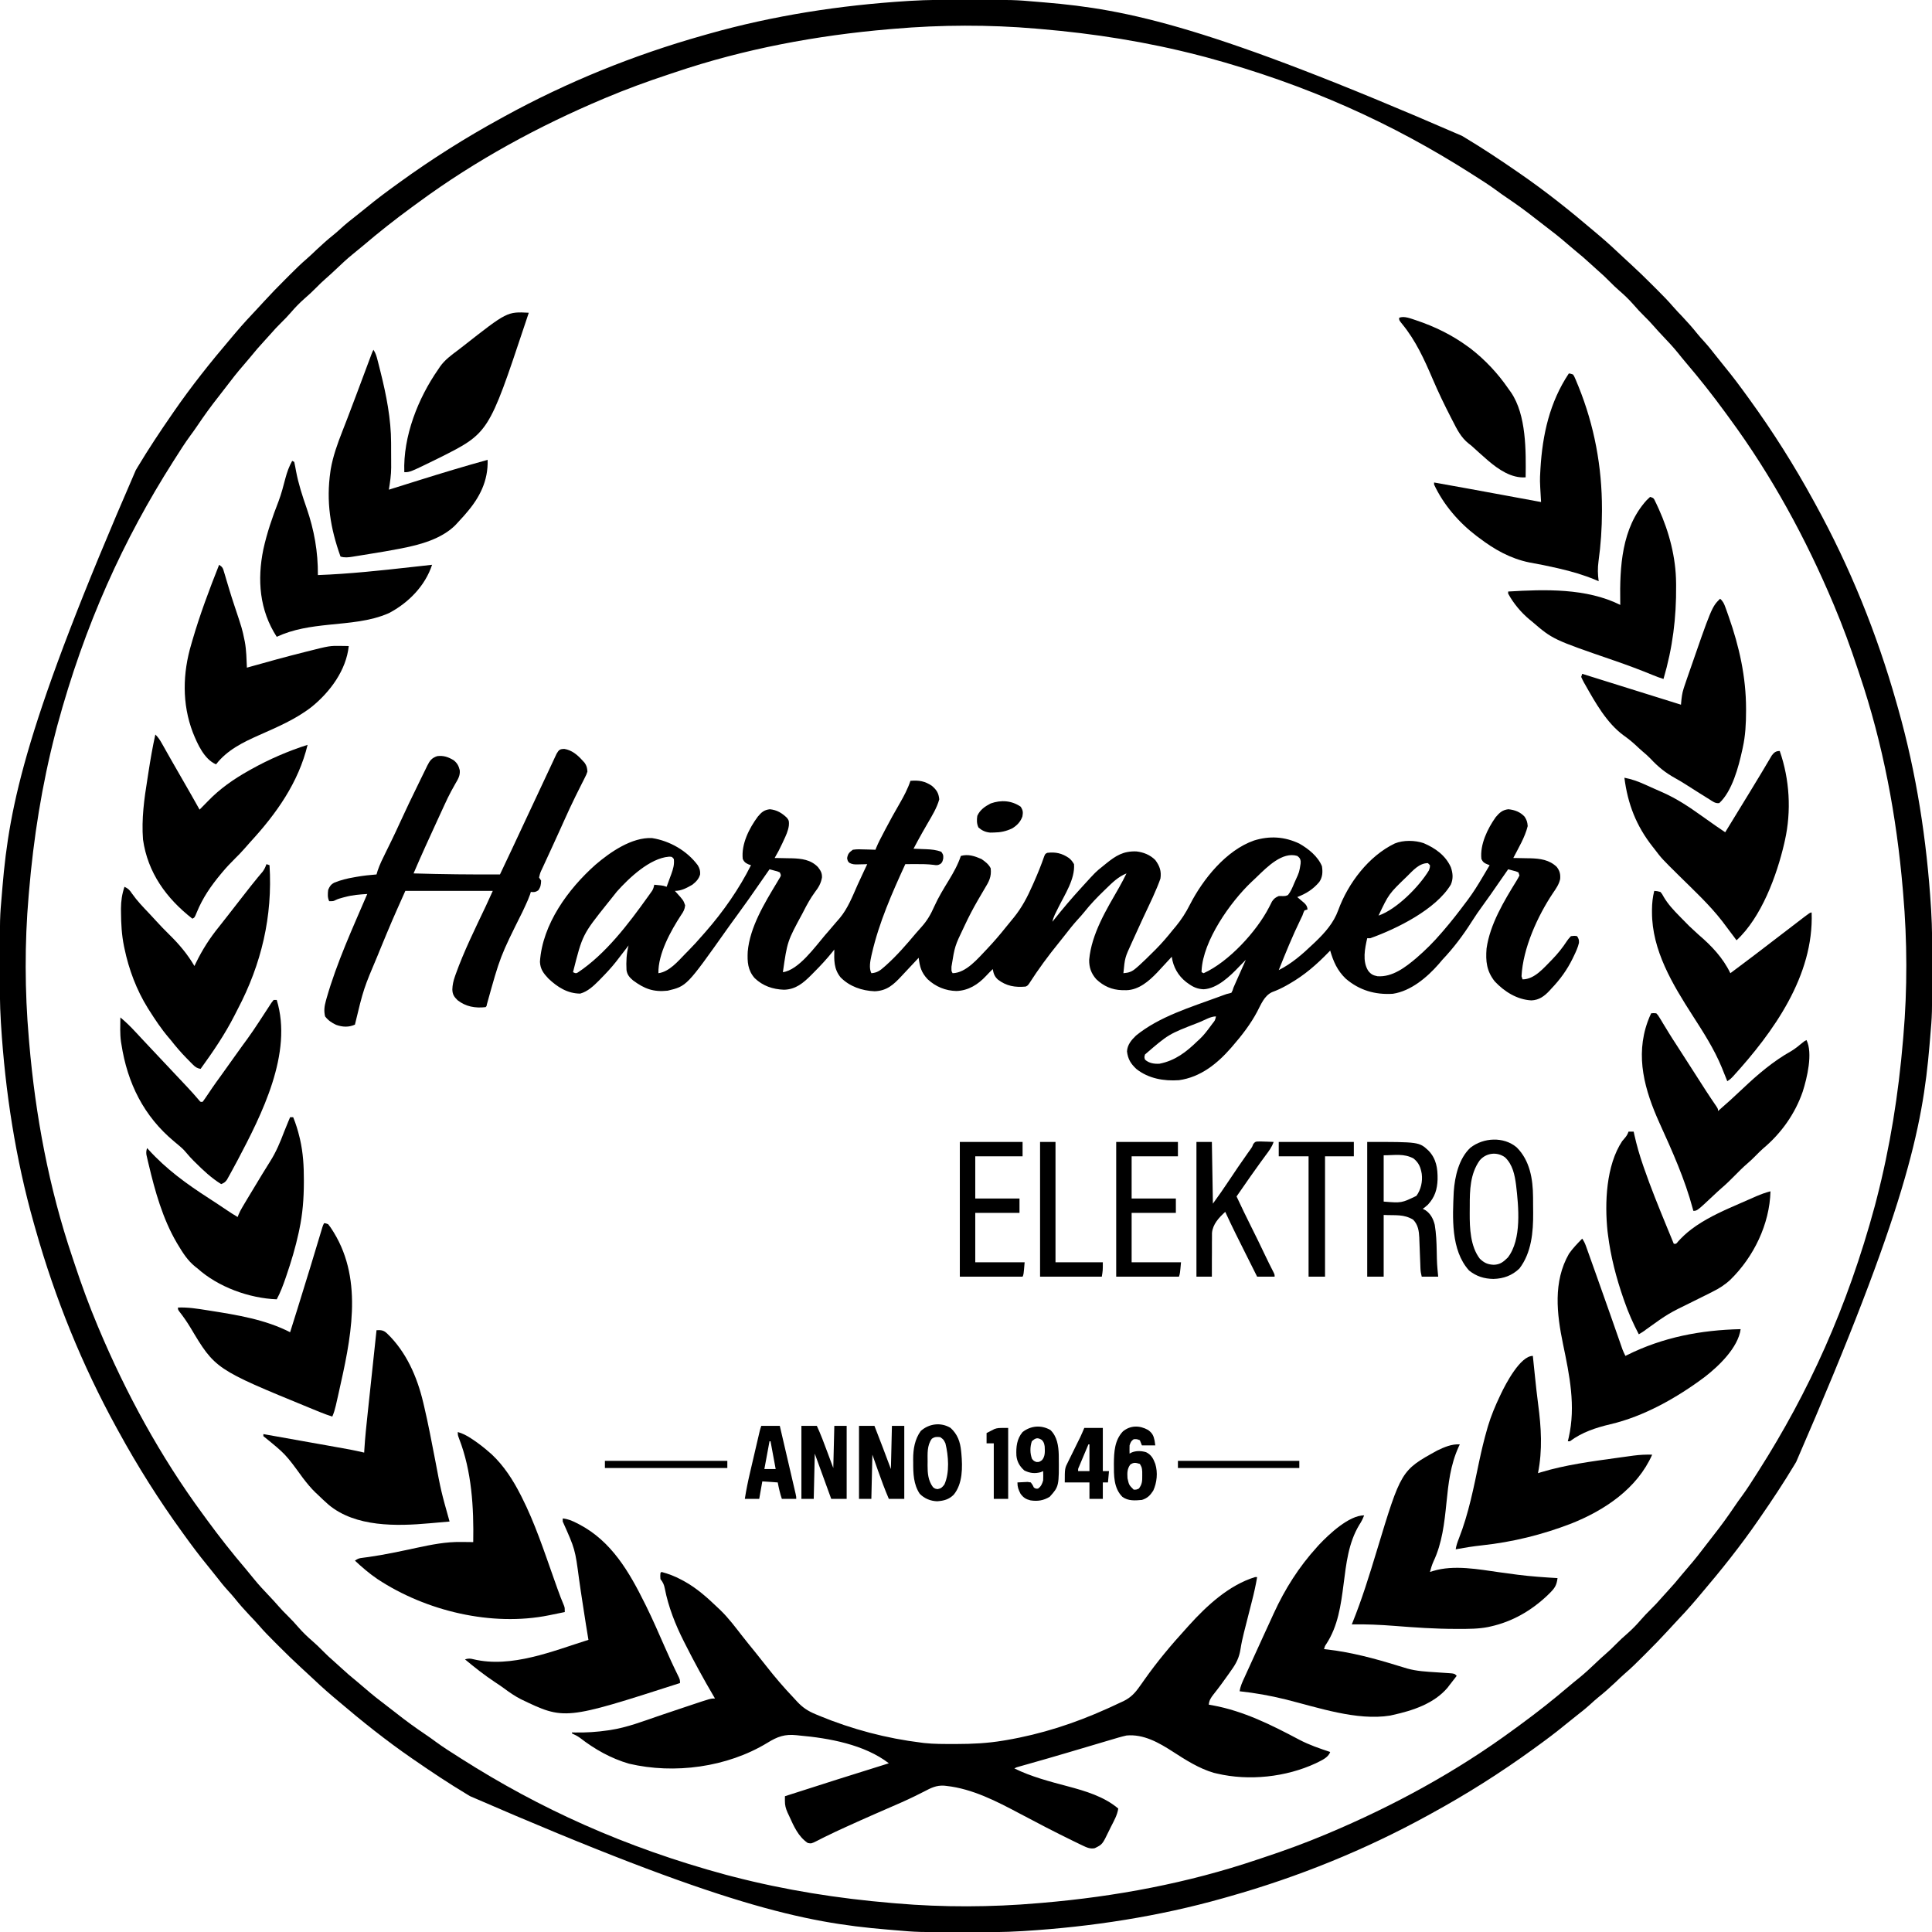 <?xml version="1.0" encoding="UTF-8"?>
<svg version="1.1" xmlns="http://www.w3.org/2000/svg" width="1878" height="1878">
<path d="M0 0 C1.202 0 1.202 0 2.428 0.001 C48.092 0.02 48.092 0.02 70.821 2.004 C73.105 2.202 75.389 2.39 77.673 2.578 C158.272 9.286 238.141 25.831 482.938 132.188 C483.965 132.802 484.993 133.416 486.052 134.049 C503.449 144.484 520.262 155.649 536.938 167.188 C538.196 168.054 538.196 168.054 539.479 168.937 C564.425 186.125 588.194 205.115 611.246 224.75 C612.93 226.181 614.621 227.605 616.312 229.027 C624.684 236.097 632.695 243.5 640.645 251.038 C642.888 253.141 645.154 255.217 647.423 257.292 C654.479 263.754 661.316 270.411 668.069 277.189 C669.829 278.954 671.594 280.714 673.359 282.473 C678.533 287.643 683.633 292.815 688.38 298.385 C691.242 301.697 694.296 304.83 697.312 308 C702.418 313.402 707.275 318.876 711.906 324.691 C713.96 327.215 716.109 329.607 718.312 332 C722.294 336.375 725.955 340.933 729.576 345.604 C732.538 349.421 735.557 353.18 738.63 356.907 C746.443 366.398 753.745 376.222 760.938 386.188 C761.409 386.836 761.881 387.485 762.367 388.154 C785.313 419.777 806.215 452.908 824.938 487.188 C825.534 488.272 826.13 489.356 826.745 490.474 C860.242 551.487 886.403 616.124 905.344 683.088 C905.907 685.08 906.474 687.071 907.042 689.061 C924.838 751.953 934.864 817.008 938.938 882.188 C939.01 883.3 939.01 883.3 939.084 884.435 C940.221 902.356 940.138 920.302 940.125 938.25 C940.125 939.051 940.124 939.852 940.124 940.678 C940.105 986.342 940.105 986.342 938.121 1009.071 C937.923 1011.355 937.735 1013.639 937.547 1015.923 C930.839 1096.522 914.294 1176.391 807.938 1421.188 C807.323 1422.215 806.709 1423.243 806.076 1424.302 C795.641 1441.699 784.476 1458.512 772.938 1475.188 C772.36 1476.026 771.783 1476.865 771.188 1477.729 C754 1502.675 735.01 1526.444 715.375 1549.496 C713.944 1551.18 712.52 1552.871 711.098 1554.562 C704.028 1562.934 696.625 1570.945 689.087 1578.895 C686.984 1581.138 684.908 1583.404 682.833 1585.673 C676.371 1592.729 669.714 1599.566 662.936 1606.319 C661.171 1608.079 659.411 1609.844 657.652 1611.609 C652.482 1616.783 647.31 1621.883 641.74 1626.63 C638.428 1629.492 635.295 1632.546 632.125 1635.562 C626.723 1640.668 621.249 1645.525 615.434 1650.156 C612.91 1652.21 610.518 1654.359 608.125 1656.562 C603.75 1660.544 599.192 1664.205 594.521 1667.826 C590.704 1670.788 586.945 1673.807 583.218 1676.88 C573.727 1684.693 563.903 1691.995 553.938 1699.188 C553.289 1699.659 552.64 1700.131 551.971 1700.617 C520.348 1723.563 487.217 1744.465 452.938 1763.188 C451.853 1763.784 450.769 1764.38 449.651 1764.995 C388.638 1798.492 324.001 1824.653 257.037 1843.594 C255.045 1844.157 253.054 1844.724 251.064 1845.292 C188.172 1863.088 123.117 1873.114 57.938 1877.188 C56.825 1877.26 56.825 1877.26 55.69 1877.334 C37.769 1878.471 19.823 1878.388 1.875 1878.375 C1.074 1878.375 0.273 1878.374 -0.553 1878.374 C-46.217 1878.355 -46.217 1878.355 -68.946 1876.371 C-71.23 1876.173 -73.514 1875.985 -75.798 1875.797 C-156.397 1869.089 -236.266 1852.544 -481.062 1746.188 C-482.09 1745.573 -483.118 1744.959 -484.177 1744.326 C-501.574 1733.891 -518.387 1722.726 -535.062 1711.188 C-535.901 1710.61 -536.74 1710.033 -537.604 1709.438 C-562.55 1692.25 -586.319 1673.26 -609.371 1653.625 C-611.055 1652.194 -612.746 1650.77 -614.438 1649.348 C-622.809 1642.278 -630.82 1634.875 -638.77 1627.337 C-641.013 1625.234 -643.279 1623.158 -645.548 1621.083 C-652.604 1614.621 -659.441 1607.964 -666.194 1601.186 C-667.954 1599.421 -669.719 1597.661 -671.484 1595.902 C-676.658 1590.732 -681.758 1585.56 -686.505 1579.99 C-689.367 1576.678 -692.421 1573.545 -695.438 1570.375 C-700.543 1564.973 -705.4 1559.499 -710.031 1553.684 C-712.085 1551.16 -714.234 1548.768 -716.438 1546.375 C-720.419 1542 -724.08 1537.442 -727.701 1532.771 C-730.663 1528.954 -733.682 1525.195 -736.755 1521.468 C-744.568 1511.977 -751.87 1502.153 -759.062 1492.188 C-759.534 1491.539 -760.006 1490.89 -760.492 1490.221 C-783.438 1458.598 -804.34 1425.467 -823.062 1391.188 C-823.957 1389.561 -823.957 1389.561 -824.87 1387.901 C-858.367 1326.888 -884.528 1262.251 -903.469 1195.287 C-904.032 1193.295 -904.599 1191.304 -905.167 1189.314 C-922.963 1126.422 -932.989 1061.367 -937.062 996.188 C-937.111 995.446 -937.159 994.704 -937.209 993.94 C-938.346 976.019 -938.263 958.073 -938.25 940.125 C-938.25 939.324 -938.249 938.523 -938.249 937.697 C-938.23 892.033 -938.23 892.033 -936.246 869.304 C-936.048 867.02 -935.86 864.736 -935.672 862.452 C-928.964 781.853 -912.419 701.984 -806.062 457.188 C-805.448 456.16 -804.834 455.132 -804.201 454.073 C-793.766 436.676 -782.601 419.863 -771.062 403.188 C-770.196 401.929 -770.196 401.929 -769.313 400.646 C-752.125 375.7 -733.135 351.931 -713.5 328.879 C-712.069 327.195 -710.645 325.504 -709.223 323.812 C-702.153 315.441 -694.75 307.43 -687.212 299.48 C-685.109 297.237 -683.033 294.971 -680.958 292.702 C-674.496 285.646 -667.839 278.809 -661.061 272.056 C-659.296 270.296 -657.536 268.531 -655.777 266.766 C-650.607 261.592 -645.435 256.492 -639.865 251.745 C-636.553 248.883 -633.42 245.829 -630.25 242.812 C-624.848 237.707 -619.374 232.85 -613.559 228.219 C-611.035 226.165 -608.643 224.016 -606.25 221.812 C-601.875 217.831 -597.317 214.17 -592.646 210.549 C-588.829 207.587 -585.07 204.568 -581.343 201.495 C-571.852 193.682 -562.028 186.38 -552.062 179.188 C-551.414 178.716 -550.765 178.244 -550.096 177.758 C-518.473 154.812 -485.342 133.91 -451.062 115.188 C-449.978 114.591 -448.894 113.995 -447.776 113.38 C-386.763 79.883 -322.126 53.722 -255.162 34.781 C-253.17 34.218 -251.179 33.651 -249.189 33.083 C-186.297 15.287 -121.242 5.261 -56.062 1.188 C-55.321 1.139 -54.579 1.091 -53.815 1.041 C-35.894 -0.096 -17.948 -0.013 0 0 Z M-69.062 28.188 C-70.614 28.318 -72.166 28.448 -73.718 28.578 C-144.369 34.602 -214.764 47.75 -282.009 70.496 C-284.145 71.215 -286.285 71.925 -288.426 72.631 C-308.951 79.412 -329.133 86.803 -349.062 95.188 C-349.693 95.452 -350.324 95.717 -350.974 95.99 C-414.516 122.725 -475.674 156.006 -531.285 196.881 C-533.394 198.431 -535.51 199.971 -537.625 201.512 C-553.982 213.462 -569.81 225.976 -585.233 239.11 C-588.569 241.946 -591.952 244.707 -595.375 247.438 C-600.907 251.931 -606.069 256.786 -611.23 261.696 C-614.499 264.804 -617.796 267.852 -621.207 270.805 C-624.478 273.643 -627.537 276.589 -630.562 279.688 C-634.292 283.474 -638.129 287.057 -642.164 290.516 C-646.902 294.688 -651.269 299.209 -655.375 304 C-658.285 307.389 -661.384 310.552 -664.562 313.688 C-668.267 317.347 -671.815 321.077 -675.195 325.039 C-677.09 327.22 -679.042 329.341 -681.008 331.459 C-685.77 336.592 -690.308 341.838 -694.699 347.297 C-696.856 349.934 -699.064 352.51 -701.302 355.078 C-707.408 362.093 -713.11 369.351 -718.711 376.773 C-720.954 379.743 -723.229 382.683 -725.539 385.602 C-732.813 394.8 -739.623 404.198 -746.172 413.926 C-748.433 417.282 -750.77 420.565 -753.188 423.812 C-758.495 431.041 -763.26 438.619 -768.062 446.188 C-768.629 447.076 -769.195 447.965 -769.779 448.881 C-817.722 524.244 -855.615 606.705 -882.503 706.007 C-883.071 708.219 -883.645 710.43 -884.22 712.641 C-897.327 763.225 -905.504 814.854 -909.871 866.907 C-909.994 868.373 -910.119 869.839 -910.246 871.304 C-914.171 916.648 -913.995 963.853 -910.062 1009.188 C-909.932 1010.739 -909.802 1012.291 -909.672 1013.843 C-903.648 1084.494 -890.5 1154.889 -867.754 1222.134 C-867.035 1224.27 -866.325 1226.41 -865.619 1228.551 C-858.838 1249.076 -851.447 1269.258 -843.062 1289.188 C-842.798 1289.818 -842.533 1290.449 -842.26 1291.099 C-815.525 1354.641 -782.244 1415.799 -741.369 1471.41 C-739.819 1473.519 -738.279 1475.635 -736.738 1477.75 C-724.788 1494.107 -712.274 1509.935 -699.14 1525.358 C-696.304 1528.694 -693.543 1532.077 -690.812 1535.5 C-686.319 1541.032 -681.464 1546.194 -676.554 1551.355 C-673.446 1554.624 -670.398 1557.921 -667.445 1561.332 C-664.607 1564.603 -661.661 1567.662 -658.562 1570.688 C-654.776 1574.417 -651.193 1578.254 -647.734 1582.289 C-643.562 1587.027 -639.041 1591.394 -634.25 1595.5 C-630.861 1598.41 -627.698 1601.509 -624.562 1604.688 C-620.903 1608.392 -617.173 1611.94 -613.211 1615.32 C-611.03 1617.215 -608.909 1619.167 -606.791 1621.133 C-601.658 1625.895 -596.412 1630.433 -590.953 1634.824 C-588.316 1636.981 -585.74 1639.189 -583.172 1641.427 C-576.157 1647.533 -568.899 1653.235 -561.477 1658.836 C-558.507 1661.079 -555.567 1663.354 -552.648 1665.664 C-543.45 1672.938 -534.052 1679.748 -524.324 1686.297 C-520.968 1688.558 -517.685 1690.895 -514.438 1693.312 C-507.209 1698.62 -499.631 1703.385 -492.062 1708.188 C-491.174 1708.754 -490.285 1709.32 -489.369 1709.904 C-414.006 1757.847 -331.545 1795.74 -232.243 1822.628 C-230.031 1823.196 -227.82 1823.77 -225.609 1824.345 C-175.025 1837.452 -123.396 1845.629 -71.343 1849.996 C-69.877 1850.119 -68.411 1850.244 -66.946 1850.371 C-21.602 1854.296 25.603 1854.12 70.938 1850.188 C72.489 1850.057 74.041 1849.927 75.593 1849.797 C146.244 1843.773 216.639 1830.625 283.884 1807.879 C286.02 1807.16 288.16 1806.45 290.301 1805.744 C310.826 1798.963 331.008 1791.572 350.938 1783.188 C351.568 1782.923 352.199 1782.658 352.849 1782.385 C416.391 1755.65 477.549 1722.369 533.16 1681.494 C535.269 1679.944 537.385 1678.404 539.5 1676.863 C555.857 1664.913 571.685 1652.399 587.108 1639.265 C590.444 1636.429 593.827 1633.668 597.25 1630.938 C602.782 1626.444 607.944 1621.589 613.105 1616.679 C616.374 1613.571 619.671 1610.523 623.082 1607.57 C626.353 1604.732 629.412 1601.786 632.438 1598.688 C636.167 1594.901 640.004 1591.318 644.039 1587.859 C648.777 1583.687 653.144 1579.166 657.25 1574.375 C660.16 1570.986 663.259 1567.823 666.438 1564.688 C670.142 1561.028 673.69 1557.298 677.07 1553.336 C678.965 1551.155 680.917 1549.034 682.883 1546.916 C687.645 1541.783 692.183 1536.537 696.574 1531.078 C698.731 1528.441 700.939 1525.865 703.177 1523.297 C709.283 1516.282 714.985 1509.024 720.586 1501.602 C722.829 1498.632 725.104 1495.692 727.414 1492.773 C734.688 1483.575 741.498 1474.177 748.047 1464.449 C750.308 1461.093 752.645 1457.81 755.062 1454.562 C760.37 1447.334 765.135 1439.756 769.938 1432.188 C770.504 1431.299 771.07 1430.41 771.654 1429.494 C819.597 1354.131 857.49 1271.67 884.378 1172.368 C884.946 1170.156 885.52 1167.945 886.095 1165.734 C899.202 1115.15 907.379 1063.521 911.746 1011.468 C911.869 1010.002 911.994 1008.536 912.121 1007.071 C916.046 961.727 915.87 914.522 911.938 869.188 C911.807 867.636 911.677 866.084 911.547 864.532 C905.523 793.881 892.375 723.486 869.629 656.241 C868.91 654.105 868.2 651.965 867.494 649.824 C860.713 629.299 853.322 609.117 844.938 589.188 C844.673 588.557 844.408 587.926 844.135 587.276 C817.4 523.734 784.119 462.576 743.244 406.965 C741.694 404.856 740.154 402.74 738.613 400.625 C726.663 384.268 714.149 368.44 701.015 353.017 C698.179 349.681 695.418 346.298 692.688 342.875 C688.194 337.343 683.339 332.181 678.429 327.02 C675.321 323.751 672.273 320.454 669.32 317.043 C666.482 313.772 663.536 310.713 660.438 307.688 C656.651 303.958 653.068 300.121 649.609 296.086 C645.437 291.348 640.916 286.981 636.125 282.875 C632.736 279.965 629.573 276.866 626.438 273.688 C622.778 269.983 619.048 266.435 615.086 263.055 C612.905 261.16 610.784 259.208 608.666 257.242 C603.533 252.48 598.287 247.942 592.828 243.551 C590.191 241.394 587.615 239.186 585.047 236.948 C578.032 230.842 570.774 225.14 563.352 219.539 C560.382 217.296 557.442 215.021 554.523 212.711 C545.325 205.437 535.927 198.627 526.199 192.078 C522.843 189.817 519.56 187.48 516.312 185.062 C509.084 179.755 501.506 174.99 493.938 170.188 C493.049 169.621 492.16 169.055 491.244 168.471 C415.881 120.528 333.42 82.635 234.118 55.747 C231.906 55.179 229.695 54.605 227.484 54.03 C176.9 40.923 125.271 32.746 73.218 28.379 C71.752 28.256 70.286 28.131 68.821 28.004 C23.477 24.079 -23.728 24.255 -69.062 28.188 Z " fill="#000000" transform="translate(938.062,-0.188)"/>
<path d="M0 0 C8.186 -0.7 14.179 0.254 21 5 C25.497 8.93 27.428 11.966 28 18 C25.71 26.334 20.948 34.015 16.625 41.438 C15.477 43.437 14.33 45.437 13.184 47.438 C12.637 48.389 12.09 49.34 11.527 50.32 C8.581 55.491 5.778 60.737 3 66 C3.569 66.02 4.138 66.04 4.725 66.06 C7.338 66.156 9.95 66.265 12.562 66.375 C13.458 66.406 14.353 66.437 15.275 66.469 C20.484 66.698 25.114 67.113 30 69 C32 72 32 72 31.875 75.5 C31 79 31 79 29.223 80.738 C26.552 82.254 25.557 82.174 22.562 81.688 C16.627 80.942 10.784 80.908 4.812 80.938 C3.855 80.942 2.897 80.946 1.91 80.95 C-0.393 80.963 -2.697 80.979 -5 81 C-17.815 108.901 -30.524 137.745 -37.438 167.75 C-37.602 168.453 -37.766 169.156 -37.935 169.88 C-39.064 175.169 -40.5 182.001 -38 187 C-32.521 186.62 -29.458 184.432 -25.5 180.875 C-24.897 180.344 -24.294 179.814 -23.672 179.267 C-13.162 169.841 -3.868 159.116 5.191 148.312 C6.968 146.195 8.775 144.16 10.652 142.125 C16.329 135.828 19.772 129.759 23.176 122.062 C27.19 113.162 32.241 104.917 37.329 96.603 C41.928 89.034 46.19 81.431 49 73 C56.101 71.018 62.376 73.116 69 76 C72.599 78.45 76.026 81.051 78 85 C78.932 93.39 76.306 97.95 72 105 C70.194 108.054 68.408 111.12 66.625 114.188 C66.147 115.008 65.669 115.829 65.177 116.675 C60.773 124.293 56.746 132.04 53 140 C52.653 140.736 52.306 141.473 51.949 142.231 C43.1 160.705 43.1 160.705 39.875 180.688 C39.871 181.838 39.871 181.838 39.867 183.012 C39.876 185.075 39.876 185.075 41 187 C54.259 186.712 65.748 172.49 74.402 163.5 C80.938 156.598 87.08 149.438 93 142 C93.99 140.789 94.981 139.58 95.973 138.371 C97.024 137.081 98.074 135.791 99.125 134.5 C99.604 133.919 100.083 133.339 100.576 132.74 C108.252 123.24 113.681 112.968 118.562 101.812 C119.133 100.528 119.704 99.243 120.275 97.958 C123.817 89.941 127.1 81.869 129.949 73.578 C131 71 131 71 133 70 C141.102 69.015 147.258 70.392 154 75 C156.369 76.942 157.37 78.283 159 81 C160.101 95.448 150.012 110.511 143.763 123.147 C143.306 124.076 143.306 124.076 142.839 125.024 C141.997 126.731 141.151 128.434 140.303 130.138 C139.243 132.467 138.488 134.503 138 137 C138.45 136.429 138.9 135.858 139.363 135.27 C147.882 124.531 156.737 114.105 166 104 C166.503 103.446 167.006 102.893 167.525 102.322 C180.093 88.503 180.093 88.503 187 83 C188.009 82.176 189.019 81.353 190.059 80.504 C199.71 72.741 206.798 68.224 219.555 68.609 C226.576 69.405 232.952 71.952 238 77 C242.304 82.858 244.056 87.717 243 95 C242.203 97.339 241.322 99.65 240.387 101.938 C240.119 102.593 239.85 103.249 239.574 103.924 C236.988 110.174 234.154 116.304 231.249 122.411 C229.716 125.636 228.202 128.869 226.688 132.102 C226.226 133.085 226.226 133.085 225.756 134.089 C222.566 140.906 219.451 147.755 216.375 154.625 C215.891 155.695 215.407 156.765 214.908 157.868 C208.466 171.901 208.466 171.901 207 187 C212.349 186.569 215.22 185.593 219.273 182.086 C220.217 181.271 221.16 180.456 222.132 179.616 C226.752 175.402 231.223 171.066 235.625 166.625 C236.502 165.756 237.378 164.887 238.281 163.992 C244.283 157.972 249.703 151.643 255 145 C255.986 143.817 256.975 142.637 257.969 141.461 C263.439 134.792 267.703 128.161 271.59 120.467 C284.309 95.575 306.873 67.487 334 58 C349.183 53.306 363.642 54.191 378 61 C386.883 66.071 396.011 73.359 400 83 C400.856 88.511 400.663 93.512 397.445 98.281 C391.406 105.463 384.693 109.62 376 113 C376.638 113.531 377.276 114.062 377.934 114.609 C379.173 115.669 379.173 115.669 380.438 116.75 C381.673 117.794 381.673 117.794 382.934 118.859 C385.013 121.013 385.639 122.083 386 125 C384.515 125.495 384.515 125.495 383 126 C381.966 128.179 381.966 128.179 381 131 C380.433 132.215 379.851 133.423 379.258 134.625 C371.385 150.745 364.644 167.343 358 184 C370.569 177.684 380.91 168.637 391 159 C391.855 158.198 392.709 157.396 393.59 156.57 C403.018 147.485 411.287 138.221 415.807 125.815 C425.346 99.639 445.385 73.095 470.844 60.875 C479.161 57.5 490.345 57.699 498.812 60.562 C510.183 65.436 520.068 72.41 525.277 83.934 C527.303 89.725 527.766 95.213 525.258 100.906 C510.765 125.031 472.794 143.773 447 153 C446.01 153 445.02 153 444 153 C441.709 163.022 439.173 175.275 444.879 184.516 C447.495 187.98 449.719 189.137 453.938 189.938 C468.568 191.013 481.343 181.072 491.917 172.131 C500.583 164.636 508.568 156.722 516 148 C516.801 147.077 517.601 146.154 518.426 145.203 C525.996 136.425 533.073 127.292 540 118 C540.625 117.172 541.249 116.345 541.893 115.492 C547.072 108.529 551.596 101.285 556 93.812 C556.686 92.658 557.372 91.504 558.059 90.35 C559.711 87.569 561.358 84.786 563 82 C562.212 81.702 561.425 81.404 560.613 81.098 C557.461 79.774 556.499 79.078 555 76 C553.444 61.998 560.935 46.54 568.934 35.277 C572.565 30.974 575.437 28.302 581.188 27.625 C587.312 28.227 592.781 30.242 597 34.875 C599.141 38.221 599.681 40.082 600 44 C597.368 54.831 591.074 65.151 586 75 C587.14 75.014 587.14 75.014 588.304 75.028 C591.807 75.083 595.31 75.166 598.812 75.25 C600.606 75.271 600.606 75.271 602.436 75.293 C612.085 75.556 620.975 76.727 628.188 83.625 C631.171 87.499 631.928 90.651 631.551 95.5 C630.394 100.748 627.491 104.82 624.496 109.199 C609.557 131.554 595.361 162.771 594 190 C594.33 190.99 594.66 191.98 595 193 C606.782 193 615.894 181.516 623.645 173.803 C629.079 168.235 633.807 162.336 638.07 155.826 C639.387 153.902 639.387 153.902 642 151 C645.332 150.566 645.332 150.566 648 151 C649.559 153.384 650.021 154.707 649.812 157.578 C648.746 162.069 646.937 165.978 644.938 170.125 C644.533 170.967 644.129 171.808 643.713 172.676 C638.277 183.77 631.554 193.059 623 202 C622.392 202.672 621.783 203.343 621.156 204.035 C616.207 209.333 611.079 213.123 603.625 213.438 C589.655 212.696 577.385 204.96 568 195 C560.056 185.033 559.014 175.358 560 163 C563.348 139.375 577.011 116.788 589.337 96.836 C590.296 95.265 591.16 93.637 592 92 C591.67 91.01 591.34 90.02 591 89 C588.671 87.973 588.671 87.973 585.938 87.312 C585.018 87.061 584.099 86.81 583.152 86.551 C582.442 86.369 581.732 86.187 581 86 C577.821 90.513 574.654 95.034 571.543 99.594 C566.589 106.849 561.553 114.027 556.375 121.125 C552.599 126.304 548.969 131.509 545.562 136.938 C537.174 150.199 527.797 162.616 517 174 C515.848 175.349 514.702 176.703 513.562 178.062 C502.241 190.994 486.517 204.334 469 207 C451.717 208.122 436.269 203.638 423 192.188 C414.888 184.29 411.141 175.754 408 165 C407.583 165.432 407.167 165.865 406.738 166.31 C394.884 178.548 383.25 188.74 368.438 197.25 C367.067 198.038 367.067 198.038 365.669 198.841 C361 201.473 356.481 203.599 351.438 205.438 C343.829 209.085 340.773 217.321 337.012 224.449 C330.592 236.57 321.975 247.668 313 258 C312.574 258.493 312.147 258.987 311.708 259.495 C298.252 274.967 281.889 288.116 261 291 C246.314 292.016 231.344 289.427 219.582 280.078 C214.099 274.925 211.46 270.621 210.5 263.062 C210.798 256.631 214.769 251.935 219.25 247.625 C241.991 229.072 272.66 219.984 299.809 209.957 C300.577 209.672 301.346 209.387 302.138 209.094 C307.652 207.072 307.652 207.072 310.164 206.554 C310.77 206.371 311.376 206.188 312 206 C313.17 203.774 313.17 203.774 314 201 C314.931 198.865 315.872 196.733 316.82 194.605 C317.355 193.403 317.89 192.201 318.441 190.963 C319.003 189.704 319.564 188.446 320.125 187.188 C320.694 185.91 321.263 184.632 321.832 183.354 C323.221 180.235 324.61 177.117 326 174 C322.698 177.279 322.698 177.279 319.473 180.633 C310.754 189.858 298.142 201.946 285 202.625 C278.939 202.348 274.852 200.541 270 197 C269.374 196.554 268.747 196.108 268.102 195.648 C260.166 189.445 255.383 180.911 254 171 C253.227 171.846 252.453 172.691 251.656 173.562 C248.453 177.056 245.23 180.531 242 184 C240.915 185.17 240.915 185.17 239.809 186.363 C231.808 194.698 221.994 203.225 209.949 203.519 C209.244 203.513 208.539 203.507 207.812 203.5 C207.071 203.494 206.329 203.489 205.565 203.483 C195.786 203.169 187.705 199.592 180.621 192.832 C175.674 187.241 173.589 181.368 173.734 173.91 C176.051 148.533 190.547 125.078 202.957 103.425 C205.471 99.025 207.764 94.548 210 90 C201.879 93.28 196.175 98.982 190 105 C189.418 105.561 188.837 106.122 188.238 106.7 C181.416 113.298 174.96 119.977 169.066 127.434 C167.008 129.99 164.849 132.4 162.625 134.812 C158.105 139.779 153.991 145.005 149.879 150.309 C147.976 152.761 146.048 155.189 144.09 157.598 C133.853 170.193 124.246 183.239 115.488 196.91 C114 199 114 199 112 200 C101.676 200.915 93.311 199.566 85 193.188 C81.673 190.127 80.791 187.396 80 183 C79.319 183.681 78.639 184.361 77.938 185.062 C77.475 185.52 77.012 185.978 76.535 186.449 C75.501 187.494 74.488 188.56 73.496 189.645 C65.607 198.066 56.378 203.887 44.688 204.312 C34.042 204.065 24.467 200.102 16.664 192.82 C10.472 186.182 9.069 180.773 8 172 C7.603 172.427 7.206 172.854 6.798 173.294 C2.865 177.522 -1.086 181.733 -5.051 185.931 C-6.248 187.202 -7.442 188.476 -8.629 189.757 C-16.467 198.206 -22.919 204.115 -34.812 204.562 C-47.114 204.055 -59.181 199.956 -67.945 191.016 C-74.618 182.699 -74.214 174.25 -74 164 C-74.791 165.002 -74.791 165.002 -75.597 166.024 C-81.227 173.044 -87.186 179.521 -93.562 185.875 C-94.456 186.785 -95.35 187.695 -96.271 188.633 C-104.117 196.484 -111.442 202.809 -122.973 203.066 C-133.854 202.638 -143.416 199.431 -151.379 191.832 C-158.167 184.161 -158.639 175.949 -158.179 166.1 C-156.145 142.267 -141.714 118.697 -129.671 98.714 C-129.178 97.879 -128.684 97.044 -128.176 96.184 C-127.731 95.447 -127.287 94.71 -126.829 93.951 C-125.682 91.85 -125.682 91.85 -127 89 C-129.329 87.973 -129.329 87.973 -132.062 87.312 C-132.982 87.061 -133.901 86.81 -134.848 86.551 C-135.558 86.369 -136.268 86.187 -137 86 C-140.179 90.513 -143.346 95.034 -146.457 99.594 C-153.464 109.858 -160.683 119.955 -168 130 C-169.114 131.529 -169.114 131.529 -170.25 133.09 C-171.516 134.829 -172.783 136.567 -174.051 138.305 C-175.496 140.303 -176.93 142.307 -178.355 144.32 C-217.482 199.565 -217.482 199.565 -236 204 C-249.981 205.478 -258.581 202.156 -269.652 194 C-273.091 191.071 -275.321 188.53 -276 184 C-276.446 175.77 -276.061 167.988 -274 160 C-274.617 160.811 -275.235 161.622 -275.871 162.457 C-278.122 165.406 -280.389 168.342 -282.663 171.273 C-283.815 172.762 -284.961 174.255 -286.105 175.75 C-290.73 181.618 -295.759 186.992 -301 192.312 C-301.979 193.318 -301.979 193.318 -302.977 194.343 C-308.174 199.533 -313.793 204.838 -321.012 206.832 C-333.428 206.741 -343.114 200.53 -351.914 192.211 C-356.691 187.148 -359.799 183.08 -360.152 175.914 C-357.763 139.342 -332.695 105.093 -306.102 81.498 C-291.847 69.28 -270.765 54.652 -251.164 55.66 C-233.883 58.374 -217.137 68.002 -206.711 82.094 C-204.931 85.118 -204.216 87.385 -204.445 90.922 C-205.637 95.388 -208.44 98.191 -212 101 C-217.487 104.13 -222.607 107 -229 107 C-228.529 107.508 -228.059 108.016 -227.574 108.539 C-220.747 116.088 -220.747 116.088 -219 121 C-219.418 124.891 -220.625 127.221 -222.875 130.375 C-233.02 145.833 -245.363 168.122 -245 187 C-234.356 185.606 -225.882 175.309 -218.75 168 C-217.904 167.149 -217.059 166.298 -216.188 165.422 C-211.263 160.437 -206.558 155.32 -202 150 C-201.027 148.893 -200.053 147.788 -199.078 146.684 C-182.105 127.289 -166.541 105.082 -155 82 C-156.145 81.629 -156.145 81.629 -157.312 81.25 C-160.445 79.793 -161.487 79.105 -163 76 C-164.598 61.616 -156.777 46.106 -148.375 34.812 C-144.829 30.573 -142.268 28.252 -136.625 27.625 C-129.677 28.344 -124.929 31.3 -120 36 C-117.841 38.722 -117.998 39.97 -118.195 43.508 C-118.914 48.781 -121.062 53.284 -123.312 58.062 C-123.704 58.922 -124.095 59.781 -124.498 60.666 C-126.77 65.598 -129.231 70.329 -132 75 C-130.86 75.014 -130.86 75.014 -129.696 75.028 C-126.193 75.083 -122.69 75.166 -119.188 75.25 C-117.394 75.271 -117.394 75.271 -115.564 75.293 C-105.873 75.557 -96.861 76.614 -89.875 83.875 C-87.298 87.239 -85.822 89.646 -86 94 C-86.97 99.537 -89.277 103.572 -92.691 107.988 C-97.148 114.012 -100.614 120.329 -104 127 C-104.45 127.88 -104.45 127.88 -104.91 128.777 C-119.703 156.029 -119.703 156.029 -124 186 C-108.743 184.029 -92.518 161.105 -83 150 C-82.003 148.859 -81.006 147.718 -80.008 146.578 C-77.455 143.644 -74.94 140.678 -72.438 137.699 C-71.195 136.23 -69.924 134.785 -68.648 133.344 C-60.773 123.836 -56.369 112.362 -51.412 101.164 C-49.421 96.704 -47.344 92.287 -45.25 87.875 C-44.609 86.518 -43.969 85.162 -43.328 83.805 C-42.671 82.416 -42.671 82.416 -42 81 C-43.555 81.052 -43.555 81.052 -45.141 81.105 C-46.51 81.134 -47.88 81.161 -49.25 81.188 C-49.932 81.213 -50.614 81.238 -51.316 81.264 C-54.468 81.31 -56.655 81.187 -59.449 79.668 C-61 78 -61 78 -61.562 75.125 C-60.781 70.786 -59.562 69.61 -56 67 C-52.211 66.386 -48.513 66.528 -44.688 66.688 C-43.661 66.71 -42.634 66.733 -41.576 66.756 C-39.049 66.815 -36.525 66.897 -34 67 C-33.585 65.922 -33.585 65.922 -33.161 64.822 C-31.15 59.936 -28.627 55.308 -26.188 50.625 C-25.616 49.525 -25.044 48.424 -24.455 47.291 C-19.964 38.707 -15.271 30.253 -10.403 21.877 C-6.362 14.867 -2.565 7.696 0 0 Z M337.086 93.012 C336.562 93.52 336.039 94.028 335.499 94.552 C334.154 95.851 332.786 97.124 331.414 98.395 C310.894 117.886 284.419 155.413 283.008 184.34 C283.005 184.888 283.003 185.436 283 186 C283.66 186.33 284.32 186.66 285 187 C309.4 176.018 336.525 146.386 348.523 123.035 C349.031 122.054 349.539 121.073 350.062 120.062 C350.507 119.167 350.952 118.271 351.41 117.348 C353.384 114.433 354.761 113.402 358 112 C359.479 111.998 360.958 112.007 362.438 112.023 C364.816 111.933 364.816 111.933 367 111 C369.755 107.547 371.32 103.686 373 99.625 C373.713 98.024 373.713 98.024 374.441 96.391 C377.952 88.725 377.952 88.725 379.25 80.5 C379.276 79.727 379.302 78.953 379.328 78.156 C378.917 75.453 378.151 74.64 376 73 C361.577 68.585 346.648 83.828 337.086 93.012 Z M-285.344 107.625 C-287.616 110.378 -289.815 113.177 -292 116 C-292.779 116.963 -293.557 117.926 -294.359 118.918 C-318.825 149.576 -318.825 149.576 -328 186 C-325.189 187.302 -325.189 187.302 -323.266 186.277 C-296.221 168.3 -274.104 139.069 -255.375 112.875 C-254.593 111.791 -254.593 111.791 -253.795 110.684 C-253.313 110.002 -252.832 109.32 -252.336 108.617 C-251.908 108.015 -251.481 107.413 -251.041 106.792 C-249.928 104.875 -249.432 103.165 -249 101 C-247.562 101.142 -246.125 101.289 -244.688 101.438 C-243.887 101.519 -243.086 101.6 -242.262 101.684 C-240 102 -240 102 -237 103 C-235.815 99.819 -234.655 96.629 -233.5 93.438 C-233.166 92.542 -232.832 91.647 -232.488 90.725 C-230.657 85.623 -229.372 81.431 -230 76 C-231.859 73.714 -231.859 73.714 -234.773 73.75 C-253.283 75.184 -273.563 94.43 -285.344 107.625 Z M482.75 92.812 C464.99 109.942 464.99 109.942 455 131 C472.671 124.948 494.609 102.667 504 87 C504.931 84.399 504.931 84.399 505 82 C504.34 81.34 503.68 80.68 503 80 C494.503 80 488.501 87.155 482.75 92.812 Z M135 139 C136 141 136 141 136 141 Z M281.812 234.25 C281.164 234.517 280.516 234.785 279.848 235.06 C250.916 246.234 250.916 246.234 228 266 C227.249 268.587 227.249 268.587 228 271 C231.951 274.569 236.84 275.236 242 275 C257.258 272.05 268.21 263.538 279 253 C279.951 252.141 279.951 252.141 280.922 251.266 C285.16 247.351 288.516 242.81 291.938 238.188 C292.435 237.516 292.933 236.845 293.446 236.153 C296.084 232.908 296.084 232.908 297 229 C291.857 229 286.536 232.3 281.812 234.25 Z " fill="#000000" transform="translate(885,759)"/>
<path d="M0 0 C6.87 1.831 13.047 4.207 19.312 7.562 C20.136 8.002 20.959 8.441 21.807 8.893 C34.391 15.778 44.698 25.127 55 35 C56.127 36.065 56.127 36.065 57.277 37.152 C65.228 44.851 71.831 53.755 78.632 62.456 C82.742 67.703 86.945 72.871 91.161 78.033 C94.684 82.355 98.141 86.723 101.562 91.125 C110.011 101.952 118.986 112.435 128.462 122.379 C129.644 123.625 130.804 124.893 131.954 126.17 C137.367 131.955 142.517 135.31 149.812 138.312 C150.872 138.762 151.932 139.211 153.024 139.675 C185.231 152.972 218.405 161.768 253 166 C253.832 166.105 254.664 166.209 255.522 166.317 C264.997 167.347 274.543 167.244 284.062 167.25 C284.996 167.251 285.93 167.251 286.892 167.252 C302.129 167.235 316.945 166.529 332 164 C333.065 163.823 334.13 163.646 335.228 163.464 C369.306 157.651 401.506 147.206 433 133 C434.103 132.506 435.207 132.011 436.344 131.502 C439.621 130.014 442.875 128.485 446.125 126.938 C447.102 126.492 448.08 126.046 449.086 125.587 C456.311 122.042 460.435 117.557 465 111 C465.439 110.398 465.878 109.796 466.33 109.176 C467.449 107.632 468.537 106.066 469.625 104.5 C481.928 87.048 495.615 70.759 510 55 C510.934 53.961 511.867 52.922 512.801 51.883 C530.132 32.696 551.705 12.762 577 5 C577.66 5 578.32 5 579 5 C577.7 12.731 576.016 20.296 574.066 27.887 C573.494 30.148 572.922 32.409 572.35 34.67 C571.458 38.174 570.565 41.677 569.671 45.18 C568.798 48.602 567.931 52.025 567.066 55.449 C566.645 57.103 566.645 57.103 566.216 58.791 C564.875 64.146 563.693 69.451 562.859 74.908 C561.564 83.366 558.568 89.133 553.562 96 C552.855 97.017 552.147 98.035 551.418 99.083 C546.65 105.885 541.724 112.598 536.543 119.092 C533.994 122.342 532.369 124.833 532 129 C533.235 129.219 534.47 129.438 535.742 129.664 C566.097 135.256 592.946 148.76 620.062 163.141 C629.672 168.172 639.72 171.614 650 175 C648.097 180.708 641.174 183.364 636 186 C607.05 199.47 571.045 203.327 540 196 C539.002 195.768 538.005 195.536 536.977 195.297 C522.776 191.24 509.428 182.715 497.125 174.75 C483.671 166.054 468.602 157.402 452 159 C446.792 160.164 441.707 161.701 436.602 163.242 C435.084 163.69 433.567 164.137 432.049 164.583 C428.045 165.762 424.045 166.955 420.046 168.152 C416.11 169.328 412.17 170.492 408.23 171.656 C406.667 172.118 405.103 172.581 403.539 173.043 C402.765 173.272 401.992 173.501 401.194 173.736 C398.854 174.429 396.515 175.124 394.175 175.819 C381.38 179.617 368.552 183.296 355.707 186.922 C354.999 187.123 354.292 187.323 353.563 187.53 C351.657 188.07 349.75 188.607 347.843 189.145 C345.086 189.886 345.086 189.886 343 191 C359.522 199.097 377.199 203.676 394.921 208.388 C412.073 212.958 430.2 218.305 444 230 C443.058 236.363 439.887 241.824 437.01 247.493 C436.34 248.825 435.68 250.163 435.033 251.507 C428.582 264.892 428.582 264.892 421.176 268.514 C416.765 269.5 413.142 267.765 409.203 265.875 C407.79 265.199 407.79 265.199 406.348 264.509 C404.815 263.762 404.815 263.762 403.25 263 C402.17 262.477 401.089 261.955 399.976 261.417 C382.477 252.89 365.19 243.907 348.007 234.762 C325.893 223.01 302.27 210.776 277 208 C276.265 207.918 275.53 207.837 274.773 207.752 C267.211 207.289 262.021 209.91 255.438 213.375 C253.046 214.58 250.653 215.779 248.254 216.969 C247.611 217.289 246.968 217.61 246.305 217.94 C237.633 222.224 228.744 226.023 219.875 229.875 C216.346 231.412 212.817 232.952 209.289 234.492 C208.422 234.871 207.554 235.249 206.66 235.639 C198.158 239.356 189.697 243.16 181.25 247 C180.574 247.306 179.898 247.613 179.202 247.928 C172.576 250.932 165.982 253.979 159.469 257.223 C158.49 257.707 157.511 258.191 156.503 258.689 C154.735 259.571 152.974 260.469 151.224 261.385 C145.72 264.135 145.72 264.135 142.191 263.473 C132.835 257.185 128.509 246.913 124 237 C123.541 236.031 123.082 235.061 122.609 234.062 C120.778 229.934 119.924 226.877 119.963 222.344 C119.968 221.531 119.974 220.718 119.979 219.881 C119.986 219.26 119.993 218.639 120 218 C153.615 207.165 187.271 196.475 221 186 C197.38 167.776 162.861 161.544 134 159 C133.172 158.909 132.345 158.817 131.492 158.723 C119.788 157.485 112.808 160.017 102.895 166.133 C63.833 189.894 12.485 196.782 -31.625 186.375 C-49.189 181.271 -64.931 172.377 -79.312 161.219 C-81.721 159.48 -84.298 158.216 -87 157 C-87 156.67 -87 156.34 -87 156 C-85.982 156.023 -84.963 156.046 -83.914 156.07 C-73.133 156.24 -62.665 155.589 -52 154 C-51.319 153.903 -50.639 153.806 -49.938 153.706 C-33.409 151.203 -17.64 145.064 -1.888 139.668 C5.486 137.146 12.88 134.684 20.274 132.221 C22.566 131.457 24.857 130.69 27.148 129.922 C47.829 123 47.829 123 52 123 C51.619 122.354 51.238 121.708 50.845 121.042 C40.999 104.293 31.732 87.362 23 70 C22.388 68.797 22.388 68.797 21.763 67.57 C13.569 51.405 6.664 33.956 3.228 16.125 C2.471 12.315 1.426 10.002 -1 7 C-1.25 3.812 -1.25 3.812 -1 1 C-0.67 0.67 -0.34 0.34 0 0 Z " fill="#000000" transform="translate(643,1528)"/>
<path d="M0 0 C7.164 1.212 12.558 5.717 17.312 11 C18.055 11.804 18.797 12.609 19.562 13.438 C21.643 16.485 22.057 18.326 22.312 22 C21.287 25.003 21.287 25.003 19.656 28.207 C19.363 28.796 19.07 29.385 18.767 29.992 C18.131 31.269 17.487 32.541 16.836 33.811 C15.064 37.275 13.347 40.766 11.621 44.254 C11.082 45.339 11.082 45.339 10.531 46.446 C6.802 53.968 3.321 61.595 -0.125 69.25 C-0.736 70.604 -1.347 71.958 -1.958 73.312 C-2.889 75.378 -3.821 77.444 -4.752 79.511 C-7.194 84.926 -9.669 90.326 -12.152 95.723 C-12.896 97.34 -13.639 98.958 -14.383 100.575 C-15.464 102.927 -16.547 105.279 -17.633 107.629 C-18.631 109.789 -19.624 111.951 -20.617 114.113 C-20.914 114.753 -21.212 115.393 -21.518 116.053 C-23.601 120.378 -23.601 120.378 -24.688 125 C-23.698 126.485 -23.698 126.485 -22.688 128 C-22.829 131.879 -23.157 134.261 -25.438 137.438 C-28.095 139.283 -29.519 139.352 -32.688 139 C-33.086 140.271 -33.086 140.271 -33.492 141.568 C-34.736 145.139 -36.218 148.481 -37.82 151.906 C-38.461 153.285 -39.101 154.664 -39.74 156.042 C-40.246 157.13 -40.246 157.13 -40.763 158.239 C-62.495 201.784 -62.495 201.784 -75.398 248.234 C-75.688 250 -75.688 250 -76.688 251 C-86.84 252.102 -95.818 250.576 -103.992 244.203 C-107.41 240.772 -108.855 238.598 -108.992 233.707 C-108.844 229.392 -107.995 225.502 -106.562 221.438 C-106.307 220.693 -106.051 219.949 -105.787 219.183 C-97.621 196.363 -86.677 174.379 -76.318 152.495 C-74.072 147.68 -71.886 142.837 -69.688 138 C-97.737 138 -125.787 138 -154.688 138 C-167.801 167.337 -167.801 167.337 -180.062 197 C-180.62 198.403 -180.62 198.403 -181.188 199.834 C-195.29 233.124 -195.29 233.124 -203.688 268 C-209.775 270.723 -215.714 270.396 -221.934 268.211 C-226.271 266.194 -229.742 263.838 -232.688 260 C-233.954 254.572 -233.414 250.217 -231.938 244.938 C-231.608 243.73 -231.608 243.73 -231.272 242.497 C-221.353 207.713 -205.915 174.182 -191.688 141 C-199.049 141.436 -206.124 141.995 -213.25 143.938 C-213.921 144.107 -214.592 144.277 -215.283 144.451 C-217.955 145.148 -220.437 145.872 -222.902 147.129 C-224.688 148 -224.688 148 -228.688 148 C-230.431 144.513 -230.118 140.812 -229.688 137 C-228.244 133.523 -227.01 131.681 -223.628 129.939 C-217.406 127.445 -211.353 125.914 -204.75 124.812 C-203.838 124.648 -202.926 124.484 -201.986 124.314 C-195.575 123.195 -189.175 122.499 -182.688 122 C-182.334 120.81 -181.981 119.62 -181.617 118.395 C-179.56 112.236 -176.669 106.488 -173.797 100.68 C-172.086 97.217 -170.393 93.745 -168.699 90.273 C-168.355 89.569 -168.011 88.864 -167.657 88.138 C-165.063 82.811 -162.566 77.444 -160.105 72.054 C-154.186 59.094 -148.022 46.251 -141.735 33.466 C-140.75 31.457 -139.771 29.445 -138.799 27.429 C-137.426 24.588 -136.031 21.76 -134.629 18.934 C-134.22 18.076 -133.811 17.217 -133.39 16.333 C-130.924 11.437 -129.137 8.822 -123.688 7 C-117.59 6.195 -112.855 7.884 -107.688 11 C-104.302 13.712 -102.835 16.401 -101.79 20.656 C-101.257 25.891 -103.45 29.357 -106.043 33.758 C-106.981 35.441 -107.915 37.126 -108.845 38.813 C-109.322 39.672 -109.8 40.531 -110.291 41.416 C-112.481 45.469 -114.432 49.623 -116.363 53.805 C-116.742 54.621 -117.12 55.438 -117.51 56.28 C-118.678 58.809 -119.839 61.342 -121 63.875 C-121.824 65.663 -122.648 67.452 -123.473 69.24 C-131.38 86.414 -139.261 103.612 -146.688 121 C-118.681 121.865 -90.706 122.131 -62.688 122 C-50.834 96.972 -50.834 96.972 -39.125 71.875 C-32.633 57.853 -26.064 43.867 -19.466 29.895 C-17.484 25.696 -15.515 21.491 -13.555 17.281 C-12.662 15.375 -11.768 13.469 -10.875 11.562 C-10.485 10.717 -10.095 9.871 -9.693 9 C-9.334 8.238 -8.975 7.476 -8.605 6.691 C-8.304 6.044 -8.003 5.396 -7.692 4.729 C-5.493 0.944 -4.523 0 0 0 Z " fill="#000000" transform="translate(548.688,728)"/>
<path d="M0 0 C-1.266 3.409 -2.749 6.284 -4.75 9.312 C-15.35 26.893 -17.425 47.159 -20 67.125 C-22.611 87.33 -25.392 107.684 -36.801 125.082 C-38.16 127.089 -38.16 127.089 -39 130 C-37.714 130.147 -36.427 130.294 -35.102 130.445 C-12.017 133.242 10.025 139.087 32.18 145.949 C34.452 146.637 36.725 147.32 39 148 C39.949 148.291 40.898 148.582 41.875 148.881 C51.147 151.488 60.561 151.939 70.125 152.562 C72.663 152.73 75.202 152.9 77.739 153.082 C79.305 153.195 80.872 153.298 82.44 153.393 C87.775 153.775 87.775 153.775 90 156 C88.917 157.396 87.834 158.792 86.75 160.188 C86.147 160.965 85.543 161.742 84.922 162.543 C83.971 163.759 83.971 163.759 83 165 C82.066 166.239 82.066 166.239 81.113 167.504 C68.004 182.987 47.144 189.831 28 194 C27.139 194.201 26.278 194.402 25.391 194.609 C-7.104 199.919 -45.24 186.666 -76.547 178.871 C-91.271 175.234 -105.921 172.612 -121 171 C-120.334 165.98 -118.226 161.721 -116.133 157.168 C-115.742 156.307 -115.351 155.447 -114.949 154.56 C-113.679 151.767 -112.402 148.977 -111.125 146.188 C-110.25 144.266 -109.375 142.345 -108.5 140.424 C-106.378 135.763 -104.25 131.105 -102.119 126.448 C-100.612 123.152 -99.111 119.853 -97.609 116.555 C-95.471 111.862 -93.317 107.176 -91.151 102.495 C-90.001 100.003 -88.864 97.506 -87.727 95.008 C-76.947 71.536 -63.394 50.129 -46 31 C-45.288 30.205 -44.577 29.409 -43.844 28.59 C-34.283 18.459 -14.782 0 0 0 Z " fill="#000000" transform="translate(1326,1473)"/>
<path d="M0 0 C4.713 1.362 8.614 3.385 12.688 6.062 C13.599 6.657 13.599 6.657 14.53 7.263 C20.35 11.123 25.765 15.377 31 20 C31.99 20.864 31.99 20.864 33 21.746 C44.758 32.744 53.761 46.731 61 61 C61.355 61.692 61.71 62.384 62.075 63.097 C74.985 88.535 83.922 115.873 93.451 142.695 C94.054 144.39 94.054 144.39 94.669 146.119 C95.425 148.246 96.179 150.374 96.931 152.502 C98.891 158.018 100.961 163.449 103.271 168.829 C104 171 104 171 104 175 C100.022 175.819 96.043 176.629 92.062 177.438 C90.387 177.783 90.387 177.783 88.678 178.135 C32.994 189.402 -30.975 174.007 -78 143 C-85.894 137.648 -93.044 131.509 -100 125 C-97.059 123.039 -96.049 122.688 -92.707 122.281 C-91.79 122.159 -90.873 122.036 -89.928 121.91 C-88.386 121.707 -88.386 121.707 -86.812 121.5 C-71.024 119.269 -55.481 115.865 -39.896 112.529 C-25.397 109.432 -11.584 106.645 3.312 106.875 C4.446 106.884 5.58 106.893 6.748 106.902 C9.499 106.926 12.249 106.958 15 107 C15.61 73.468 13.579 38.162 1.316 6.566 C0 3 0 3 0 0 Z " fill="#000000" transform="translate(445,1392)"/>
<path d="M0 0 C-0.387 0.825 -0.773 1.65 -1.172 2.5 C-9.167 20.232 -11.07 37.798 -13 57 C-14.992 76.569 -17.141 96.038 -25.668 113.992 C-27.134 117.302 -28.076 120.505 -29 124 C-27.484 123.536 -27.484 123.536 -25.938 123.062 C-5.655 116.854 18.405 121.506 38.875 124.375 C43.558 125.019 48.243 125.652 52.93 126.273 C54.641 126.501 54.641 126.501 56.387 126.733 C69.216 128.379 82.092 129.234 95 130 C94.09 137.293 92.138 139.956 87 145 C86.276 145.712 85.551 146.423 84.805 147.156 C69.123 161.855 51.045 172.294 30 177 C29.171 177.185 28.341 177.371 27.487 177.562 C17.987 179.414 8.515 179.391 -1.125 179.375 C-2.05 179.376 -2.976 179.378 -3.929 179.379 C-23.933 179.376 -43.826 178.004 -63.76 176.423 C-77.547 175.343 -91.171 174.732 -105 175 C-104.64 174.117 -104.64 174.117 -104.272 173.216 C-95.06 150.429 -87.865 127.068 -80.742 103.562 C-57.038 25.353 -57.038 25.353 -22 6 C-15.014 2.63 -7.876 -0.462 0 0 Z " fill="#000000" transform="translate(1419,1404)"/>
<path d="M0 0 C5.172 0.569 9.121 2.228 13.688 4.562 C14.392 4.921 15.097 5.28 15.823 5.649 C47.494 22.16 64.711 52.141 80 83 C80.408 83.82 80.816 84.64 81.236 85.484 C87.606 98.379 93.293 111.603 99.101 124.757 C103.121 133.849 107.201 142.9 111.613 151.811 C114 156.693 114 156.693 114 160 C1.767 196.123 1.767 196.123 -40.859 175.625 C-46.692 172.594 -51.932 169.001 -57.188 165.066 C-60.047 162.965 -62.969 161.007 -65.938 159.062 C-76.117 152.329 -85.629 144.803 -95 137 C-91.894 136.009 -89.948 136.041 -86.812 136.875 C-50.09 145.712 -9.7 128.953 25 118 C24.833 117.024 24.833 117.024 24.664 116.028 C23.2 107.354 21.848 98.664 20.514 89.969 C20.117 87.386 19.718 84.803 19.319 82.22 C18.132 74.523 16.961 66.827 15.895 59.113 C11.997 29.774 11.997 29.774 0 3 C0 2.01 0 1.02 0 0 Z " fill="#000000" transform="translate(547,1476)"/>
<path d="M0 0 C4.7 -0.133 6.743 -0.059 10.25 3.188 C28.788 20.948 39.426 45.192 45.27 69.805 C45.715 71.668 45.715 71.668 46.17 73.57 C50.305 91.074 53.618 108.759 57.043 126.413 C62.73 156.521 62.73 156.521 71 186 C66.148 186.436 61.296 186.862 56.443 187.282 C54.799 187.425 53.156 187.57 51.512 187.718 C19.539 190.59 -20.349 191.537 -46.513 169.74 C-50.12 166.607 -53.565 163.319 -57 160 C-57.709 159.343 -58.418 158.685 -59.148 158.008 C-63.821 153.564 -67.72 148.649 -71.653 143.56 C-88.436 120.466 -88.436 120.466 -110 103 C-110 102.34 -110 101.68 -110 101 C-108.955 101.187 -108.955 101.187 -107.888 101.378 C-95.619 103.571 -83.35 105.763 -71.077 107.938 C-66.295 108.785 -61.513 109.635 -56.731 110.485 C-54.302 110.916 -51.873 111.346 -49.444 111.776 C-24.125 116.254 -24.125 116.254 -12 119 C-11.957 118.198 -11.914 117.396 -11.869 116.57 C-11.133 104.268 -9.809 92.037 -8.496 79.785 C-8.251 77.475 -8.005 75.165 -7.761 72.854 C-7.12 66.822 -6.477 60.791 -5.832 54.76 C-5.173 48.585 -4.517 42.411 -3.861 36.236 C-2.577 24.157 -1.29 12.078 0 0 Z " fill="#000000" transform="translate(366,1293)"/>
<path d="M0 0 C0.1 0.978 0.2 1.957 0.304 2.965 C0.694 6.761 1.087 10.558 1.482 14.354 C1.661 16.078 1.839 17.803 2.017 19.527 C2.968 28.707 3.947 37.877 5.156 47.027 C8.159 69.807 9.496 91.307 5 114 C5.928 113.709 6.856 113.417 7.812 113.117 C31.91 105.845 57.01 102.575 81.875 99.125 C82.997 98.968 84.119 98.811 85.275 98.648 C88.513 98.197 91.752 97.757 94.992 97.32 C95.955 97.186 96.917 97.052 97.909 96.914 C103.975 96.115 109.884 95.842 116 96 C101.382 128.98 69.836 150.052 37.277 163 C8.996 173.869 -19.412 180.909 -49.477 184.156 C-58.052 185.084 -66.522 186.426 -75 188 C-74.419 184.229 -73.233 180.877 -71.831 177.338 C-62.375 153.261 -57.424 127.601 -52.12 102.367 C-49.89 91.859 -47.425 81.473 -44.438 71.152 C-44.162 70.195 -43.886 69.239 -43.603 68.253 C-40.594 58.136 -36.515 48.527 -32 39 C-31.669 38.295 -31.338 37.59 -30.997 36.864 C-26.296 27.024 -12.206 0 0 0 Z " fill="#000000" transform="translate(1490,1318)"/>
<path d="M0 0 C1.65 0 3.3 0 5 0 C5.228 1.041 5.456 2.082 5.69 3.154 C7.974 13.352 10.813 23.198 14.25 33.062 C14.501 33.79 14.751 34.517 15.01 35.267 C21.636 54.449 29.289 73.234 37 92 C37.335 92.815 37.67 93.63 38.015 94.47 C40.006 99.315 42.001 104.158 44 109 C46.241 109.235 46.241 109.235 48.039 106.98 C48.892 106.059 49.746 105.137 50.625 104.188 C54.953 99.714 59.505 95.913 64.625 92.375 C65.202 91.969 65.779 91.563 66.374 91.145 C79.429 82.361 94.034 75.987 108.415 69.74 C111.161 68.547 113.901 67.342 116.641 66.135 C118.409 65.361 120.177 64.588 121.945 63.816 C122.753 63.461 123.56 63.106 124.392 62.74 C128.876 60.8 133.27 59.228 138 58 C137.176 89.977 121.657 121.794 99.077 143.881 C93.67 148.932 88.175 152.42 81.562 155.688 C80.084 156.441 80.084 156.441 78.575 157.209 C73.19 159.942 67.771 162.607 62.352 165.273 C38.521 176.917 38.521 176.917 17.043 192.344 C14.813 194.151 12.471 195.546 10 197 C4.483 186.486 -0.187 175.971 -4.062 164.75 C-4.316 164.024 -4.57 163.298 -4.832 162.549 C-11.922 142.195 -17.359 121.421 -20 100 C-20.195 98.472 -20.195 98.472 -20.395 96.914 C-23.269 69.551 -21.857 32.857 -6.113 9.16 C-5.519 8.468 -4.925 7.776 -4.312 7.062 C-2.194 4.564 -1.048 3.144 0 0 Z " fill="#000000" transform="translate(1583,1100)"/>
<path d="M0 0 C1.872 0.268 1.872 0.268 4 1 C5.137 2.597 5.137 2.597 6.043 4.707 C6.39 5.506 6.737 6.306 7.094 7.129 C7.455 8.015 7.816 8.9 8.188 9.812 C8.573 10.742 8.959 11.672 9.357 12.631 C24.778 50.726 32.242 90.832 32.188 131.875 C32.188 132.584 32.188 133.293 32.188 134.023 C32.168 150.393 31.074 166.595 28.812 182.812 C27.921 189.373 28.082 195.453 29 202 C27.318 201.273 27.318 201.273 25.602 200.531 C14.188 195.802 2.697 192.464 -9.312 189.688 C-10.02 189.523 -10.728 189.359 -11.457 189.189 C-20.383 187.131 -29.333 185.33 -38.354 183.74 C-56.605 180.035 -72.366 171.197 -87 160 C-88.27 159.066 -88.27 159.066 -89.566 158.113 C-106.821 145.009 -121.834 127.707 -131 108 C-131 107.34 -131 106.68 -131 106 C-109.263 109.843 -87.553 113.826 -65.847 117.833 C-61.447 118.645 -57.048 119.456 -52.648 120.268 C-44.099 121.844 -35.549 123.422 -27 125 C-27.113 123.129 -27.113 123.129 -27.228 121.219 C-28.233 103.887 -28.233 103.887 -27.75 95.312 C-27.678 93.958 -27.678 93.958 -27.604 92.576 C-25.615 59.407 -18.627 27.94 0 0 Z " fill="#000000" transform="translate(1525,363)"/>
<path d="M0 0 C2.302 -0.263 2.302 -0.263 5 0 C6.678 1.75 6.678 1.75 8.164 4.215 C8.723 5.12 9.281 6.024 9.857 6.956 C10.44 7.94 11.024 8.924 11.625 9.938 C12.88 11.982 14.135 14.026 15.391 16.07 C16.006 17.085 16.622 18.1 17.256 19.146 C19.559 22.915 21.956 26.617 24.375 30.312 C28.95 37.354 33.477 44.425 38 51.5 C42.655 58.779 47.311 66.056 52 73.312 C52.434 73.985 52.868 74.657 53.316 75.35 C56.681 80.544 60.134 85.674 63.637 90.777 C65 93 65 93 65 95 C73.166 87.963 81.117 80.687 88.941 73.273 C103.503 59.484 118.632 46.517 136.199 36.699 C140.099 34.333 143.548 31.528 147.039 28.602 C149 27 149 27 151 26 C157.394 38.788 151.517 62.926 147.334 76.096 C139.96 97.619 126.428 116.637 109.027 131.227 C106.568 133.378 104.294 135.674 102 138 C99.185 140.849 96.373 143.605 93.312 146.188 C89.152 149.738 85.346 153.617 81.5 157.5 C77.169 161.868 72.855 166.166 68.148 170.133 C65.678 172.28 63.301 174.514 60.917 176.757 C44.7 192 44.7 192 41 192 C40.851 191.43 40.702 190.86 40.548 190.273 C32.805 161.196 20.481 133.897 8.078 106.559 C-6.204 74.905 -15.635 42.047 -3.375 8.062 C-2.334 5.314 -1.314 2.628 0 0 Z " fill="#000000" transform="translate(1605,985)"/>
<path d="M0 0 C0.99 0.33 1.98 0.66 3 1 C6.086 50.71 -4.815 97.029 -28.011 141.108 C-29.029 143.056 -30.018 145.016 -31.004 146.98 C-40.327 165.333 -51.945 182.352 -64 199 C-67.463 198.417 -69.115 197.261 -71.574 194.789 C-72.237 194.127 -72.901 193.464 -73.584 192.782 C-74.278 192.07 -74.972 191.358 -75.688 190.625 C-76.763 189.535 -76.763 189.535 -77.86 188.423 C-83.283 182.869 -88.217 177.115 -93 171 C-93.699 170.18 -94.397 169.36 -95.117 168.516 C-102.195 160.204 -108.171 151.216 -114 142 C-114.413 141.349 -114.826 140.699 -115.251 140.028 C-126.227 122.436 -133.809 102.273 -138 82 C-138.161 81.246 -138.322 80.491 -138.487 79.714 C-140.718 68.825 -141.293 58.042 -141.375 46.938 C-141.389 45.725 -141.403 44.512 -141.417 43.262 C-141.377 35.727 -140.399 29.149 -138 22 C-134.315 23.691 -132.875 25.282 -130.625 28.688 C-125.634 35.785 -119.729 41.891 -113.748 48.155 C-111.637 50.384 -109.568 52.649 -107.502 54.918 C-103.232 59.609 -98.862 64.151 -94.327 68.588 C-84.865 77.856 -76.744 87.535 -70 99 C-69.256 97.459 -69.256 97.459 -68.496 95.887 C-62.234 83.051 -55.061 71.833 -46.047 60.762 C-43.283 57.365 -40.594 53.918 -37.938 50.438 C-33.147 44.174 -28.281 37.972 -23.4 31.779 C-21.989 29.986 -20.582 28.189 -19.176 26.391 C-18.242 25.198 -17.309 24.005 -16.375 22.812 C-15.923 22.234 -15.47 21.655 -15.004 21.059 C-12.832 18.291 -10.639 15.548 -8.379 12.852 C-7.573 11.89 -6.768 10.928 -5.938 9.938 C-5.225 9.101 -4.512 8.264 -3.777 7.402 C-1.999 4.999 -0.969 2.816 0 0 Z " fill="#000000" transform="translate(259,840)"/>
<path d="M0 0 C1.714 2.571 2.648 4.49 3.67 7.349 C3.989 8.237 4.309 9.126 4.638 10.041 C4.983 11.014 5.328 11.986 5.684 12.988 C6.051 14.015 6.419 15.042 6.798 16.1 C8.015 19.502 9.226 22.907 10.438 26.312 C11.282 28.676 12.126 31.039 12.97 33.402 C17.486 46.053 21.964 58.717 26.414 71.391 C26.849 72.629 27.284 73.866 27.732 75.142 C29.836 81.137 31.937 87.133 34.031 93.132 C34.793 95.308 35.555 97.484 36.316 99.66 C36.661 100.653 37.006 101.645 37.362 102.667 C37.681 103.579 38.001 104.491 38.33 105.43 C38.744 106.616 38.744 106.616 39.166 107.826 C39.986 109.965 40.94 111.971 42 114 C42.542 113.728 43.084 113.457 43.642 113.177 C78.42 95.873 115.19 88.857 154 88 C151.522 105.982 132.695 123.971 119.006 134.54 C92.109 154.649 60.045 172.821 27.245 180.469 C13.233 183.784 -0.358 188.262 -12 197 C-12.66 197 -13.32 197 -14 197 C-13.711 195.8 -13.422 194.6 -13.125 193.363 C-6.129 162.692 -12.359 132.852 -18.651 102.594 C-24.744 73.219 -28.453 41.913 -12.891 14.719 C-9.148 9.336 -4.581 4.671 0 0 Z " fill="#000000" transform="translate(1538,1204)"/>
<path d="M0 0 C2.177 3.265 3.036 6.302 3.988 10.043 C4.172 10.751 4.356 11.46 4.545 12.19 C5.143 14.52 5.729 16.853 6.312 19.188 C6.513 19.984 6.713 20.781 6.92 21.602 C12.509 43.983 17.136 67.317 17.168 90.453 C17.173 91.747 17.173 91.747 17.178 93.067 C17.183 94.879 17.185 96.691 17.185 98.502 C17.187 101.23 17.206 103.956 17.225 106.684 C17.228 108.461 17.23 110.238 17.23 112.016 C17.238 112.809 17.245 113.602 17.252 114.419 C17.224 121.713 16.139 128.806 15 136 C15.686 135.784 16.373 135.568 17.08 135.346 C25.822 132.599 34.566 129.859 43.312 127.125 C44.354 126.799 44.354 126.799 45.417 126.467 C67.191 119.664 89 113.041 111 107 C111.613 127.467 103.28 143.762 90 159 C89.267 159.855 88.533 160.709 87.777 161.59 C85.567 164.111 83.308 166.568 81 169 C80.422 169.616 79.845 170.232 79.25 170.867 C65.789 183.908 45.716 189.429 27.828 192.93 C26.976 193.098 26.124 193.266 25.247 193.439 C15.852 195.266 6.418 196.841 -3.033 198.347 C-5.989 198.821 -8.943 199.308 -11.896 199.795 C-13.794 200.1 -15.692 200.404 -17.59 200.707 C-18.464 200.853 -19.338 200.998 -20.238 201.149 C-24.424 201.802 -27.856 202.259 -32 201 C-41.887 173.395 -46.099 147.645 -41.812 118.188 C-41.712 117.492 -41.611 116.797 -41.507 116.081 C-39.336 103.512 -34.921 91.208 -30.265 79.382 C-28.864 75.822 -27.488 72.252 -26.109 68.684 C-25.801 67.886 -25.492 67.088 -25.173 66.265 C-22.239 58.665 -19.373 51.04 -16.516 43.41 C-16.16 42.46 -16.16 42.46 -15.797 41.491 C-13.632 35.71 -11.47 29.928 -9.309 24.145 C-8.386 21.674 -7.462 19.203 -6.537 16.732 C-5.685 14.454 -4.833 12.175 -3.983 9.896 C-3.604 8.884 -3.225 7.871 -2.835 6.828 C-2.503 5.94 -2.172 5.052 -1.83 4.138 C-1 2 -1 2 0 0 Z " fill="#000000" transform="translate(363,340)"/>
<path d="M0 0 C2.915 2.477 3.944 4.936 5.234 8.504 C5.64 9.624 6.046 10.744 6.464 11.898 C6.889 13.107 7.313 14.316 7.75 15.562 C7.969 16.184 8.189 16.805 8.415 17.445 C18.654 46.544 25.226 75.967 25.25 106.875 C25.251 107.653 25.251 108.431 25.252 109.232 C25.235 121.389 24.665 133.097 22 145 C21.751 146.164 21.751 146.164 21.496 147.352 C17.962 163.447 11.758 187.053 -0.762 198.629 C-4.612 199.267 -7.429 196.867 -10.562 194.875 C-11.306 194.42 -12.05 193.965 -12.816 193.496 C-15.223 192.016 -17.613 190.511 -20 189 C-20.785 188.505 -21.57 188.011 -22.378 187.501 C-25.557 185.497 -28.734 183.491 -31.897 181.462 C-35.718 179.02 -39.549 176.658 -43.523 174.473 C-53.067 169.21 -60.263 163.387 -67.667 155.402 C-69.954 152.996 -72.462 150.874 -74.992 148.73 C-77.473 146.593 -79.852 144.355 -82.25 142.125 C-86.005 138.676 -89.836 135.627 -94 132.688 C-110.265 120.624 -121.115 101.209 -130.938 83.875 C-131.369 83.123 -131.8 82.371 -132.244 81.597 C-133.247 79.775 -134.135 77.891 -135 76 C-134.67 75.01 -134.34 74.02 -134 73 C-131.021 73.931 -128.042 74.862 -125.063 75.793 C-124.424 75.993 -123.784 76.192 -123.126 76.398 C-122.135 76.708 -122.135 76.708 -121.125 77.023 C-120.459 77.232 -119.793 77.44 -119.106 77.654 C-117.721 78.087 -116.337 78.52 -114.952 78.953 C-113.893 79.284 -113.893 79.284 -112.812 79.621 C-112.09 79.847 -111.368 80.072 -110.624 80.305 C-109.895 80.533 -109.166 80.761 -108.414 80.996 C-104.086 82.348 -104.086 82.348 -99.758 83.701 C-98.719 84.025 -98.719 84.025 -97.659 84.357 C-94.851 85.234 -92.044 86.111 -89.237 86.989 C-88.191 87.315 -88.191 87.315 -87.125 87.648 C-85.715 88.089 -84.305 88.53 -82.896 88.97 C-82.194 89.189 -81.493 89.408 -80.771 89.634 C-77.916 90.526 -75.061 91.418 -72.206 92.311 C-71.478 92.538 -70.75 92.766 -70 93 C-66.911 93.965 -63.823 94.93 -60.734 95.896 C-59.985 96.13 -59.236 96.364 -58.464 96.605 C-54.097 97.97 -54.097 97.97 -49.73 99.334 C-48.7 99.656 -48.7 99.656 -47.649 99.985 C-45.232 100.74 -42.815 101.495 -40.398 102.251 C-39.607 102.498 -38.815 102.745 -38 103 C-37.919 102.014 -37.919 102.014 -37.835 101.009 C-37.413 96.316 -36.935 91.917 -35.461 87.418 C-35.136 86.423 -34.81 85.428 -34.475 84.403 C-34.112 83.342 -33.749 82.281 -33.375 81.188 C-32.987 80.04 -32.599 78.892 -32.198 77.709 C-8.121 8.121 -8.121 8.121 0 0 Z " fill="#000000" transform="translate(1672,582)"/>
<path d="M0 0 C3.591 2.394 3.717 3.413 4.91 7.449 C5.255 8.592 5.601 9.735 5.956 10.912 C6.321 12.158 6.686 13.404 7.062 14.688 C7.855 17.337 8.654 19.985 9.453 22.633 C9.659 23.318 9.865 24.004 10.077 24.71 C11.533 29.538 13.075 34.333 14.672 39.117 C22.413 62.346 22.413 62.346 24.562 72.812 C24.779 73.838 24.779 73.838 24.999 74.885 C26.512 83.143 26.611 91.631 27 100 C27.902 99.744 28.804 99.488 29.733 99.225 C47.266 94.263 64.827 89.439 82.5 85 C83.246 84.811 83.992 84.622 84.761 84.427 C107.582 78.659 107.582 78.659 119.25 78.875 C121.176 78.902 121.176 78.902 123.141 78.93 C124.556 78.964 124.556 78.964 126 79 C123.564 102.47 107.887 123.526 90.064 138.025 C74.558 150.148 56.603 157.707 38.736 165.648 C23.012 172.656 7.783 180.066 -3 194 C-14.568 188.984 -21.062 174.161 -25.54 163.022 C-36.206 135.113 -35.475 105.298 -27 77 C-26.673 75.872 -26.346 74.743 -26.01 73.581 C-18.743 48.566 -9.607 24.198 0 0 Z " fill="#000000" transform="translate(213,549)"/>
<path d="M0 0 C9.628 27.591 11.428 58.393 5 87 C4.812 87.846 4.624 88.692 4.43 89.563 C-2.796 120.876 -17.789 161.747 -42 184 C-42.773 182.961 -43.547 181.922 -44.344 180.852 C-47.547 176.556 -50.769 172.275 -54 168 C-54.688 167.089 -55.377 166.177 -56.086 165.238 C-68.316 149.51 -83.132 135.772 -97.282 121.814 C-114.698 104.617 -114.698 104.617 -122 95 C-122.771 94.025 -122.771 94.025 -123.558 93.031 C-139.484 72.836 -147.788 51.411 -151 26 C-143.932 27.327 -137.799 29.561 -131.25 32.5 C-130.248 32.946 -129.247 33.392 -128.215 33.851 C-126.145 34.777 -124.076 35.708 -122.01 36.643 C-119.218 37.902 -116.413 39.131 -113.605 40.355 C-99.982 46.427 -88.099 54.335 -76 63 C-74.35 64.165 -72.699 65.327 -71.047 66.488 C-68.202 68.488 -65.364 70.495 -62.531 72.512 C-59.394 74.738 -56.212 76.883 -53 79 C-52.66 78.439 -52.319 77.879 -51.969 77.301 C-44.422 64.875 -36.849 52.467 -29.202 40.102 C-25.535 34.162 -21.916 28.199 -18.348 22.199 C-17.191 20.262 -16.033 18.326 -14.875 16.39 C-14.13 15.139 -13.389 13.885 -12.652 12.63 C-11.626 10.883 -10.587 9.145 -9.547 7.406 C-8.663 5.911 -8.663 5.911 -7.761 4.385 C-5.566 1.413 -3.742 0 0 0 Z " fill="#000000" transform="translate(1730,730)"/>
<path d="M0 0 C2.716 2.604 4.411 5.214 6.266 8.504 C6.901 9.624 7.536 10.745 8.191 11.899 C8.877 13.12 9.564 14.341 10.25 15.562 C11.326 17.463 12.403 19.363 13.48 21.263 C14.219 22.566 14.957 23.87 15.695 25.174 C19.401 31.723 23.167 38.237 26.938 44.75 C32.36 54.129 37.725 63.537 43 73 C45.637 70.383 48.247 67.75 50.805 65.055 C62.65 52.702 76.107 43.334 91 35 C91.749 34.578 92.499 34.155 93.271 33.72 C110.66 24.007 129.029 16.084 148 10 C139.151 46.697 117.622 76.984 92.332 104.449 C90.365 106.601 88.454 108.783 86.562 111 C83.687 114.317 80.62 117.416 77.5 120.5 C73.12 124.842 68.934 129.249 65 134 C64.56 134.526 64.121 135.052 63.668 135.593 C53.998 147.205 45.983 158.809 40.257 172.885 C38.195 177.902 38.195 177.902 36 179 C10.783 159.343 -7.44 134.341 -12 102 C-13.518 82.113 -10.863 62.706 -7.688 43.125 C-7.378 41.14 -7.072 39.154 -6.767 37.168 C-4.848 24.687 -2.747 12.326 0 0 Z " fill="#000000" transform="translate(151,714)"/>
<path d="M0 0 C1.727 0.109 1.727 0.109 4 1 C5.642 3.066 7.008 5.013 8.375 7.25 C8.768 7.881 9.161 8.512 9.565 9.163 C38.562 56.694 25.683 113.869 14.25 164.812 C14.054 165.69 13.857 166.567 13.655 167.47 C13.094 169.967 12.525 172.463 11.953 174.957 C11.786 175.698 11.618 176.439 11.446 177.203 C10.574 180.951 9.55 184.475 8 188 C4.017 186.707 0.124 185.293 -3.754 183.715 C-4.845 183.271 -5.936 182.828 -7.06 182.371 C-8.216 181.898 -9.372 181.425 -10.562 180.938 C-11.766 180.445 -12.97 179.953 -14.21 179.445 C-105.801 141.867 -105.801 141.867 -130.082 101.156 C-133.309 95.846 -136.848 90.725 -140.699 85.848 C-142 84 -142 84 -142 82 C-132.334 81.588 -123.077 83.119 -113.562 84.625 C-112.699 84.76 -111.835 84.896 -110.945 85.035 C-84.653 89.177 -56.868 93.661 -33 106 C-30.85 99.168 -28.704 92.335 -26.562 85.5 C-26.234 84.453 -25.906 83.406 -25.568 82.328 C-21.408 69.04 -17.295 55.738 -13.254 42.414 C-12.962 41.452 -12.962 41.452 -12.664 40.47 C-10.562 33.535 -8.465 26.597 -6.373 19.658 C-5.845 17.91 -5.845 17.91 -5.306 16.126 C-4.643 13.931 -3.982 11.735 -3.322 9.538 C-3.03 8.571 -2.737 7.603 -2.436 6.606 C-2.181 5.76 -1.927 4.915 -1.665 4.043 C-1 2 -1 2 0 0 Z " fill="#000000" transform="translate(315,1189)"/>
<path d="M0 0 C0.99 0 1.98 0 3 0 C5.565 6.317 7.546 12.689 9.125 19.312 C9.362 20.287 9.362 20.287 9.604 21.281 C12.671 34.579 13.408 47.601 13.375 61.188 C13.374 62.065 13.373 62.943 13.372 63.848 C13.322 79.213 12.192 93.928 9 109 C8.769 110.101 8.539 111.201 8.301 112.335 C5.212 126.603 1.042 140.455 -3.688 154.25 C-3.921 154.934 -4.155 155.618 -4.397 156.323 C-6.849 163.445 -9.404 170.363 -13 177 C-39.864 175.965 -69.919 165.043 -90 147 C-90.74 146.424 -91.48 145.848 -92.242 145.254 C-99.545 139.379 -104.238 131.954 -109 124 C-109.387 123.354 -109.774 122.708 -110.172 122.043 C-123.812 98.804 -131.334 71.869 -137.5 45.812 C-137.768 44.695 -138.035 43.578 -138.311 42.426 C-138.549 41.385 -138.786 40.343 -139.031 39.27 C-139.243 38.348 -139.455 37.426 -139.674 36.476 C-140.004 33.967 -139.798 32.378 -139 30 C-138.421 30.641 -138.421 30.641 -137.829 31.294 C-120.309 50.568 -100.869 64.675 -79.031 78.742 C-73.25 82.471 -67.532 86.293 -61.823 90.131 C-58.266 92.516 -54.702 94.841 -51 97 C-50.723 96.268 -50.445 95.535 -50.159 94.781 C-49.083 92.2 -47.879 89.908 -46.453 87.508 C-45.945 86.649 -45.437 85.791 -44.913 84.906 C-44.364 83.989 -43.815 83.071 -43.25 82.125 C-42.678 81.163 -42.106 80.2 -41.517 79.209 C-37.302 72.135 -33.033 65.095 -28.75 58.062 C-27.867 56.608 -27.867 56.608 -26.965 55.124 C-24.477 51.034 -21.983 46.952 -19.398 42.922 C-13.628 33.827 -9.681 24.351 -5.877 14.29 C-4.648 11.081 -3.331 7.917 -2 4.75 C-1.608 3.817 -1.216 2.883 -0.812 1.922 C-0.544 1.288 -0.276 0.653 0 0 Z " fill="#000000" transform="translate(282,1086)"/>
<path d="M0 0 C2.801 0.199 2.801 0.199 6 1 C7.73 3.082 7.73 3.082 9.188 5.812 C13.27 12.724 18.425 18.296 24 24 C24.605 24.62 25.21 25.24 25.833 25.879 C34.163 34.457 34.163 34.457 43 42.5 C55.611 53.262 66.752 64.945 74 80 C74.488 79.634 74.977 79.267 75.48 78.89 C78.926 76.304 82.373 73.72 85.824 71.141 C93.123 65.682 100.391 60.187 107.605 54.617 C112.191 51.077 116.796 47.562 121.4 44.045 C125.142 41.186 128.882 38.325 132.617 35.457 C133.372 34.878 134.127 34.299 134.905 33.702 C136.339 32.603 137.772 31.503 139.204 30.401 C151.47 21 151.47 21 153 21 C155.262 82.485 115.867 137.23 76.312 180.637 C74 183 74 183 71 185 C70.792 184.464 70.585 183.928 70.371 183.375 C69.27 180.574 68.137 177.787 67 175 C66.537 173.849 66.074 172.698 65.598 171.512 C58.204 153.593 47.703 137.342 37.254 121.086 C17.831 90.833 -2.218 57.744 -2.188 20.688 C-2.188 19.86 -2.189 19.032 -2.189 18.178 C-2.136 11.961 -1.522 6.046 0 0 Z " fill="#000000" transform="translate(1608,866)"/>
<path d="M0 0 C3 1 3 1 4.056 2.524 C4.372 3.182 4.689 3.839 5.016 4.516 C5.376 5.261 5.737 6.006 6.108 6.774 C6.485 7.591 6.862 8.408 7.25 9.25 C7.645 10.102 8.04 10.954 8.446 11.832 C18.53 34.135 25.016 58.897 25.238 83.457 C25.253 84.796 25.253 84.796 25.268 86.161 C25.542 117.68 21.902 146.65 13 177 C9.374 175.868 5.86 174.558 2.352 173.109 C-9.973 168.021 -22.382 163.41 -34.987 159.074 C-94.636 138.541 -94.636 138.541 -115 121 C-115.733 120.411 -116.467 119.822 -117.223 119.215 C-125.404 112.419 -132.953 103.409 -138 94 C-138 93.34 -138 92.68 -138 92 C-102.341 89.834 -61.859 88.571 -29 105 C-29.016 104.141 -29.031 103.281 -29.048 102.396 C-29.59 68.097 -27.764 30.236 -3.453 3.285 C-2.338 2.154 -1.176 1.069 0 0 Z " fill="#000000" transform="translate(1604,483)"/>
<path d="M0 0 C0.99 0 1.98 0 3 0 C18.842 51.75 -11.548 111.281 -35.172 156.057 C-36.843 159.196 -38.543 162.318 -40.25 165.438 C-40.87 166.581 -41.489 167.724 -42.128 168.903 C-42.71 169.944 -43.291 170.986 -43.891 172.059 C-44.396 172.969 -44.902 173.88 -45.423 174.818 C-47.109 177.151 -48.342 177.983 -51 179 C-60.542 173.123 -68.393 165.67 -76.312 157.812 C-76.804 157.326 -77.296 156.839 -77.802 156.337 C-80.207 153.922 -82.483 151.465 -84.645 148.828 C-86.488 146.615 -88.19 144.779 -90.375 142.938 C-91.398 142.058 -91.398 142.058 -92.441 141.16 C-93.841 139.978 -95.243 138.799 -96.652 137.628 C-126.256 113.016 -142.152 80.882 -148 43 C-148.131 42.211 -148.263 41.422 -148.398 40.609 C-149.497 32.828 -149.081 24.839 -149 17 C-143.8 21.303 -139.142 25.86 -134.562 30.812 C-133.147 32.33 -131.732 33.846 -130.316 35.363 C-129.6 36.134 -128.883 36.904 -128.145 37.698 C-124.778 41.312 -121.388 44.905 -118 48.5 C-116.668 49.915 -115.336 51.331 -114.004 52.746 C-111.325 55.593 -108.645 58.439 -105.965 61.285 C-102.638 64.818 -99.313 68.352 -95.988 71.887 C-94.649 73.31 -93.309 74.733 -91.969 76.156 C-89.978 78.269 -87.989 80.384 -86 82.5 C-85.376 83.163 -84.753 83.825 -84.11 84.508 C-80.104 88.779 -76.199 93.12 -72.418 97.594 C-71.096 99.235 -71.096 99.235 -69 99 C-67.311 96.741 -65.739 94.476 -64.188 92.125 C-63.192 90.646 -62.195 89.168 -61.195 87.691 C-60.672 86.918 -60.149 86.145 -59.61 85.348 C-56.996 81.536 -54.282 77.8 -51.562 74.062 C-46.821 67.534 -42.138 60.97 -37.502 54.366 C-35.053 50.884 -32.585 47.418 -30.062 43.988 C-29.041 42.597 -28.02 41.205 -27 39.812 C-26.228 38.759 -26.228 38.759 -25.44 37.684 C-21.767 32.607 -18.274 27.428 -14.836 22.191 C-14.386 21.508 -13.937 20.825 -13.473 20.122 C-11.206 16.675 -8.952 13.22 -6.715 9.753 C-5.881 8.478 -5.046 7.204 -4.211 5.93 C-3.83 5.331 -3.449 4.732 -3.057 4.114 C-1.97 2.468 -1.97 2.468 0 0 Z " fill="#000000" transform="translate(266,972)"/>
<path d="M0 0 C0.66 0.33 1.32 0.66 2 1 C2.669 3.96 3.232 6.888 3.75 9.875 C6.078 22.302 9.915 34.006 14.059 45.93 C21.421 67.243 25.176 88.338 25 111 C56.149 109.853 87.034 106.447 118 103 C119.903 102.789 121.807 102.578 123.71 102.367 C127.807 101.913 131.903 101.457 136 101 C129.277 121.544 112.947 138.093 94 148 C75.579 156.115 55.366 157.233 35.6 159.3 C17.838 161.171 1.35 163.444 -15 171 C-31.802 145.141 -34.103 115.599 -28 85.922 C-24.484 69.959 -19.223 54.597 -13.274 39.395 C-10.484 32.024 -8.522 24.398 -6.535 16.778 C-4.925 10.742 -3.015 5.478 0 0 Z " fill="#000000" transform="translate(284,448)"/>
<path d="M0 0 C-0.706 2.12 -1.413 4.239 -2.12 6.359 C-2.687 8.061 -3.254 9.762 -3.821 11.464 C-38.961 116.93 -38.961 116.93 -86.746 140.93 C-115.437 155 -115.437 155 -121 155 C-122.265 120.2 -107.68 83.182 -88 55 C-87.462 54.184 -86.925 53.368 -86.371 52.527 C-81.647 45.813 -75.314 41.224 -68.807 36.36 C-67.109 35.082 -65.434 33.781 -63.766 32.465 C-21.026 -1.078 -21.026 -1.078 0 0 Z " fill="#000000" transform="translate(514,304)"/>
<path d="M0 0 C18.107 6.078 34.937 14.308 50.352 25.625 C51.266 26.295 52.179 26.966 53.121 27.656 C66.98 38.46 79.226 51.482 89.186 65.934 C90.181 67.378 91.208 68.799 92.242 70.215 C107.098 92.161 106.682 127.067 106.352 152.625 C92.476 153.653 79.917 144.925 69.727 136.25 C67.584 134.395 65.463 132.516 63.352 130.625 C62.452 129.824 61.552 129.024 60.625 128.199 C58.968 126.714 57.32 125.218 55.684 123.711 C53.404 121.621 53.404 121.621 51.051 119.852 C43.472 113.857 39.647 106.056 35.352 97.625 C34.856 96.667 34.361 95.708 33.85 94.721 C27.449 82.318 21.438 69.81 15.952 56.976 C7.883 38.119 -0.531 19.564 -13.648 3.625 C-16.648 -0.115 -16.648 -0.115 -16.648 -2.375 C-12 -4.699 -4.755 -1.484 0 0 Z " fill="#000000" transform="translate(1376.648,311.375)"/>
<path d="M0 0 C50.405 0 50.405 0 59.547 8.426 C67.222 16.386 68.56 25.805 68.402 36.432 C68.037 46.275 65.77 53.655 59 61 C56.125 63.5 56.125 63.5 54 65 C54.887 65.474 55.774 65.949 56.688 66.438 C61.645 69.801 64.201 74.811 65.637 80.544 C67.088 89.088 67.401 97.548 67.562 106.188 C67.813 118.624 67.813 118.624 69 131 C63.72 131 58.44 131 53 131 C52.256 128.024 51.854 125.882 51.75 122.909 C51.72 122.114 51.69 121.32 51.659 120.501 C51.63 119.65 51.6 118.799 51.57 117.922 C51.497 116.103 51.422 114.284 51.348 112.465 C51.234 109.61 51.125 106.756 51.026 103.901 C50.928 101.136 50.813 98.373 50.695 95.609 C50.67 94.766 50.645 93.923 50.619 93.055 C50.324 86.545 49.407 80.473 44.688 75.625 C35.428 70.026 27.523 71.576 16 71 C16 90.8 16 110.6 16 131 C10.72 131 5.44 131 0 131 C0 87.77 0 44.54 0 0 Z M16 13 C16 27.85 16 42.7 16 58 C33.389 59.418 33.389 59.418 47.812 52.438 C52.231 46.422 53.984 38.344 53 31 C51.893 24.597 50.186 20.314 45.109 16.156 C35.751 11.026 26.858 13 16 13 Z " fill="#000000" transform="translate(1329,1110)"/>
<path d="M0 0 C12.877 12.761 15.847 30.915 15.945 48.406 C15.951 49.218 15.957 50.03 15.963 50.866 C15.972 52.578 15.979 54.291 15.982 56.004 C15.992 58.56 16.023 61.116 16.055 63.672 C16.174 82.311 14.447 102.389 2.742 117.727 C-4.412 124.633 -12.703 127.64 -22.57 127.914 C-31.614 127.748 -39.114 125.451 -46.258 119.727 C-64.17 99.9 -62.268 67.94 -61.138 43.084 C-60.129 28.324 -56.141 10.797 -44.945 0.352 C-32.263 -9.553 -12.63 -10.639 0 0 Z M-35.914 12.68 C-45.219 25.725 -45.617 41.675 -45.573 57.154 C-45.57 59.46 -45.594 61.765 -45.619 64.07 C-45.681 78.609 -44.996 96.13 -35.883 108.164 C-31.626 112.319 -28.16 113.89 -22.258 114.164 C-16.047 113.95 -12.998 111.426 -8.633 107.164 C5.151 89.48 1.876 57.466 -0.57 36.551 C-1.871 26.742 -3.849 16.819 -11.258 9.727 C-19.151 3.986 -29.698 5.349 -35.914 12.68 Z " fill="#000000" transform="translate(1474.258,1115.273)"/>
<path d="M0 0 C4.95 0 9.9 0 15 0 C15.33 19.8 15.66 39.6 16 60 C21.384 52.597 26.599 45.197 31.625 37.562 C37.475 28.723 43.44 19.98 49.571 11.332 C50.111 10.569 50.651 9.806 51.207 9.02 C51.711 8.32 52.215 7.62 52.734 6.9 C54.154 4.891 54.154 4.891 55.312 1.969 C57 0 57 0 58.911 -0.378 C61.358 -0.494 63.741 -0.435 66.188 -0.312 C67.455 -0.279 67.455 -0.279 68.748 -0.244 C70.833 -0.185 72.917 -0.096 75 0 C73.371 5.109 70.279 8.997 67.125 13.25 C65.945 14.863 64.765 16.476 63.586 18.09 C62.987 18.907 62.389 19.724 61.772 20.566 C59.061 24.289 56.402 28.047 53.75 31.812 C53.261 32.507 52.771 33.201 52.267 33.917 C47.809 40.253 43.394 46.619 39 53 C43.668 62.981 48.419 72.909 53.375 82.75 C57.763 91.465 62.016 100.237 66.202 109.051 C69.068 115.08 72.002 121.061 75.074 126.988 C76 129 76 129 76 131 C70.39 131 64.78 131 59 131 C55.938 124.875 55.938 124.875 54.822 122.642 C52.672 118.339 50.517 114.038 48.357 109.74 C41.405 95.904 34.46 82.075 28 68 C21.878 73.566 15.827 79.998 15.114 88.542 C15.073 90.519 15.069 92.498 15.098 94.477 C15.079 96.053 15.079 96.053 15.06 97.662 C15.029 100.984 15.045 104.303 15.062 107.625 C15.049 109.892 15.033 112.159 15.014 114.426 C14.973 119.951 14.975 125.475 15 131 C10.05 131 5.1 131 0 131 C0 87.77 0 44.54 0 0 Z " fill="#000000" transform="translate(1163,1110)"/>
<path d="M0 0 C20.13 0 40.26 0 61 0 C61 4.62 61 9.24 61 14 C45.82 14 30.64 14 15 14 C15 27.53 15 41.06 15 55 C29.19 55 43.38 55 58 55 C58 59.62 58 64.24 58 69 C43.81 69 29.62 69 15 69 C15 84.84 15 100.68 15 117 C30.84 117 46.68 117 63 117 C62 129 62 129 61 131 C40.87 131 20.74 131 0 131 C0 87.77 0 44.54 0 0 Z " fill="#000000" transform="translate(933,1110)"/>
<path d="M0 0 C19.8 0 39.6 0 60 0 C60 4.62 60 9.24 60 14 C45.15 14 30.3 14 15 14 C15 27.53 15 41.06 15 55 C29.19 55 43.38 55 58 55 C58 59.62 58 64.24 58 69 C43.81 69 29.62 69 15 69 C15 84.84 15 100.68 15 117 C30.84 117 46.68 117 63 117 C62 128 62 128 61 131 C40.87 131 20.74 131 0 131 C0 87.77 0 44.54 0 0 Z " fill="#000000" transform="translate(1085,1110)"/>
<path d="M0 0 C24.09 0 48.18 0 73 0 C73 4.62 73 9.24 73 14 C63.76 14 54.52 14 45 14 C45 52.61 45 91.22 45 131 C39.72 131 34.44 131 29 131 C29 92.39 29 53.78 29 14 C19.43 14 9.86 14 0 14 C0 9.38 0 4.76 0 0 Z " fill="#000000" transform="translate(1243,1110)"/>
<path d="M0 0 C4.95 0 9.9 0 15 0 C15 38.61 15 77.22 15 117 C30.18 117 45.36 117 61 117 C61 125 61 125 60 131 C40.2 131 20.4 131 0 131 C0 87.77 0 44.54 0 0 Z " fill="#000000" transform="translate(1011,1110)"/>
<path d="M0 0 C4.95 0 9.9 0 15 0 C20.477 13.947 25.756 27.963 31 42 C31.33 28.14 31.66 14.28 32 0 C35.96 0 39.92 0 44 0 C44 23.43 44 46.86 44 71 C39.05 71 34.1 71 29 71 C25.01 61.693 21.534 52.302 18.188 42.75 C16.476 37.883 14.764 33.015 13 28 C12.67 42.19 12.34 56.38 12 71 C8.04 71 4.08 71 0 71 C0 47.57 0 24.14 0 0 Z " fill="#000000" transform="translate(835,1386)"/>
<path d="M0 0 C4.95 0 9.9 0 15 0 C18.88 8.352 22.046 16.936 25.25 25.562 C27.148 30.657 29.045 35.751 31 41 C31.33 27.47 31.66 13.94 32 0 C35.96 0 39.92 0 44 0 C44 23.43 44 46.86 44 71 C39.05 71 34.1 71 29 71 C23.72 56.48 18.44 41.96 13 27 C12.67 41.52 12.34 56.04 12 71 C8.04 71 4.08 71 0 71 C0 47.57 0 24.14 0 0 Z " fill="#000000" transform="translate(779,1386)"/>
<path d="M0 0 C6.807 6.228 9.354 13.476 10.25 22.438 C10.331 23.218 10.412 23.999 10.495 24.803 C11.703 38.066 11.909 54.256 3 65 C-1.734 69.606 -6.445 70.797 -12.938 71.312 C-19.443 71.123 -25.449 68.677 -30 64 C-36.07 54.885 -36.345 44.172 -36.312 33.562 C-36.329 32.507 -36.345 31.452 -36.361 30.365 C-36.367 20.582 -34.811 11.07 -29 3 C-20.984 -4.192 -9.429 -5.731 0 0 Z M-18.25 10.562 C-22.999 17.177 -22.335 25.069 -22.312 32.875 C-22.329 34.008 -22.345 35.141 -22.361 36.309 C-22.366 44.092 -21.832 51.129 -17.125 57.562 C-15.067 59.154 -15.067 59.154 -12.5 59.5 C-9.139 58.828 -8.07 57.712 -6 55 C-0.781 43.462 -2.036 26.952 -5 15 C-6.799 11.306 -6.799 11.306 -10 9 C-13.496 8.62 -15.321 8.529 -18.25 10.562 Z " fill="#000000" transform="translate(924,1388)"/>
<path d="M0 0 C5.94 0 11.88 0 18 0 C20.088 8.961 22.175 17.923 24.258 26.886 C25.226 31.047 26.194 35.208 27.164 39.369 C28.1 43.382 29.033 47.396 29.965 51.41 C30.322 52.943 30.679 54.477 31.037 56.01 C31.537 58.153 32.034 60.296 32.531 62.439 C32.815 63.66 33.1 64.882 33.393 66.14 C34 69 34 69 34 71 C29.38 71 24.76 71 20 71 C18.192 65.576 17.057 60.588 16 55 C11.05 54.67 6.1 54.34 1 54 C0.01 59.61 -0.98 65.22 -2 71 C-6.62 71 -11.24 71 -16 71 C-14.659 62.465 -12.971 54.092 -10.996 45.684 C-10.713 44.465 -10.429 43.246 -10.137 41.99 C-9.393 38.79 -8.644 35.59 -7.895 32.391 C-7.282 29.771 -6.673 27.15 -6.063 24.529 C-5.334 21.393 -4.603 18.257 -3.871 15.121 C-3.598 13.949 -3.325 12.777 -3.044 11.57 C-2.663 9.947 -2.663 9.947 -2.275 8.291 C-2.052 7.339 -1.83 6.387 -1.6 5.406 C-1 3 -1 3 0 0 Z M8 15 C6.35 23.91 4.7 32.82 3 42 C6.63 42 10.26 42 14 42 C12.35 33.09 10.7 24.18 9 15 C8.67 15 8.34 15 8 15 Z " fill="#000000" transform="translate(740,1386)"/>
<path d="M0 0 C4.104 3.01 5.325 5.457 6.312 10.312 C6.539 11.859 6.766 13.406 7 15 C2.71 15 -1.58 15 -6 15 C-6.66 13.35 -7.32 11.7 -8 10 C-10.904 8.836 -10.904 8.836 -14 9 C-16.592 10.788 -16.987 11.96 -18 15 C-18.067 16.394 -18.085 17.792 -18.062 19.188 C-18.042 20.446 -18.021 21.704 -18 23 C-17.159 22.517 -17.159 22.517 -16.301 22.023 C-11.798 20.021 -6.621 20.217 -1.934 21.617 C3.075 24.062 5.142 27.886 7 33 C9.573 41.337 8.639 51.137 5 59 C2.037 63.589 -0.7 66.371 -6 68 C-12.629 68.639 -19.445 69.13 -25 65 C-33.62 56.38 -33.247 43.986 -33.251 32.617 C-33.128 21.358 -32.593 9.939 -24.438 1.355 C-17.076 -4.626 -8.226 -4.587 0 0 Z M-17.375 33.688 C-20.385 37.971 -20.34 41.815 -20 47 C-18.547 53.502 -18.547 53.502 -14 58 C-11.445 58.073 -11.445 58.073 -9 57 C-5.776 52.891 -5.621 49.568 -5.688 44.438 C-5.691 43.137 -5.695 41.836 -5.699 40.496 C-6.047 36.428 -6.047 36.428 -8 33 C-11.94 31.832 -13.938 31.245 -17.375 33.688 Z " fill="#000000" transform="translate(1116,1390)"/>
<path d="M0 0 C6.562 6.208 7.926 15.428 8.168 24.094 C8.487 54.741 8.487 54.741 -0.625 64.938 C-6.611 68.596 -12.39 69.51 -19.312 68.438 C-23.792 67.328 -26.215 65.797 -29 62 C-31.063 57.945 -32 55.572 -32 51 C-29.898 50.865 -27.793 50.768 -25.688 50.688 C-24.516 50.629 -23.344 50.571 -22.137 50.512 C-21.102 50.673 -20.066 50.834 -19 51 C-17.207 53.457 -17.207 53.457 -16 56 C-14.075 57.149 -14.075 57.149 -12 57 C-9.058 54.963 -7.955 52.38 -7 49 C-6.843 45.992 -6.882 43.009 -7 40 C-7.804 40.351 -8.609 40.701 -9.438 41.062 C-15.244 42.591 -19.93 42.016 -25.312 39.375 C-29.699 35.498 -32.421 30.935 -33 25 C-33.424 16.522 -32.627 8.721 -27 2 C-18.947 -4.207 -8.998 -5.072 0 0 Z M-18 11 C-19.838 16.515 -19.879 22.686 -17.812 28.125 C-16.088 30.129 -16.088 30.129 -13.625 31.125 C-10.838 31.193 -10.838 31.193 -8.188 29.375 C-4.843 25.616 -5.326 20.814 -5.504 16.051 C-5.98 13.121 -6.306 11.804 -8.312 9.688 C-12.543 7.031 -14.475 7.828 -18 11 Z " fill="#000000" transform="translate(1021,1390)"/>
<path d="M0 0 C5.94 0 11.88 0 18 0 C18 13.86 18 27.72 18 42 C19.98 42 21.96 42 24 42 C23.67 45.63 23.34 49.26 23 53 C21.35 53 19.7 53 18 53 C18 58.28 18 63.56 18 69 C13.71 69 9.42 69 5 69 C5 63.72 5 58.44 5 53 C-2.92 53 -10.84 53 -19 53 C-19 39.213 -19 39.213 -15.605 32.637 C-15.083 31.555 -15.083 31.555 -14.551 30.452 C-13.451 28.186 -12.321 25.937 -11.188 23.688 C-10.44 22.164 -9.694 20.64 -8.951 19.115 C-7.901 16.963 -6.849 14.812 -5.779 12.669 C-5.459 12.028 -5.139 11.386 -4.809 10.725 C-4.532 10.173 -4.254 9.621 -3.968 9.052 C-2.562 6.072 -1.298 3.028 0 0 Z M4 16 C2.328 19.956 0.663 23.915 -1 27.875 C-1.477 29.003 -1.954 30.131 -2.445 31.293 C-2.896 32.369 -3.348 33.446 -3.812 34.555 C-4.231 35.55 -4.65 36.545 -5.082 37.57 C-6.118 39.879 -6.118 39.879 -6 42 C-2.37 42 1.26 42 5 42 C5 33.42 5 24.84 5 16 C4.67 16 4.34 16 4 16 Z " fill="#000000" transform="translate(1054,1388)"/>
<path d="M0 0 C0 22.77 0 45.54 0 69 C-4.62 69 -9.24 69 -14 69 C-14 51.18 -14 33.36 -14 15 C-16.31 15 -18.62 15 -21 15 C-21 11.7 -21 8.4 -21 5 C-19.388 4.142 -17.759 3.315 -16.125 2.5 C-15.22 2.036 -14.315 1.572 -13.383 1.094 C-10 0 -10 0 0 0 Z " fill="#000000" transform="translate(980,1388)"/>
<path d="M0 0 C2.311 3.543 2.441 5.433 1.703 9.531 C-0.143 14.757 -3.698 18.464 -8.449 21.227 C-14.383 23.953 -19.448 25.04 -26 25.125 C-27.791 25.164 -27.791 25.164 -29.617 25.203 C-34.222 24.772 -37.512 23.273 -41 20.25 C-42.787 16.478 -42.739 12.965 -42.125 8.875 C-39.482 3.014 -34.705 -0.236 -29.125 -3.125 C-19.072 -6.703 -8.897 -6.05 0 0 Z " fill="#000000" transform="translate(992.125,784.125)"/>
<path d="M0 0 C39.27 0 78.54 0 119 0 C119 2.31 119 4.62 119 7 C79.73 7 40.46 7 0 7 C0 4.69 0 2.38 0 0 Z " fill="#000000" transform="translate(588,1420)"/>
<path d="M0 0 C38.94 0 77.88 0 118 0 C118 2.31 118 4.62 118 7 C79.06 7 40.12 7 0 7 C0 4.69 0 2.38 0 0 Z " fill="#000000" transform="translate(1145,1420)"/>
</svg>
